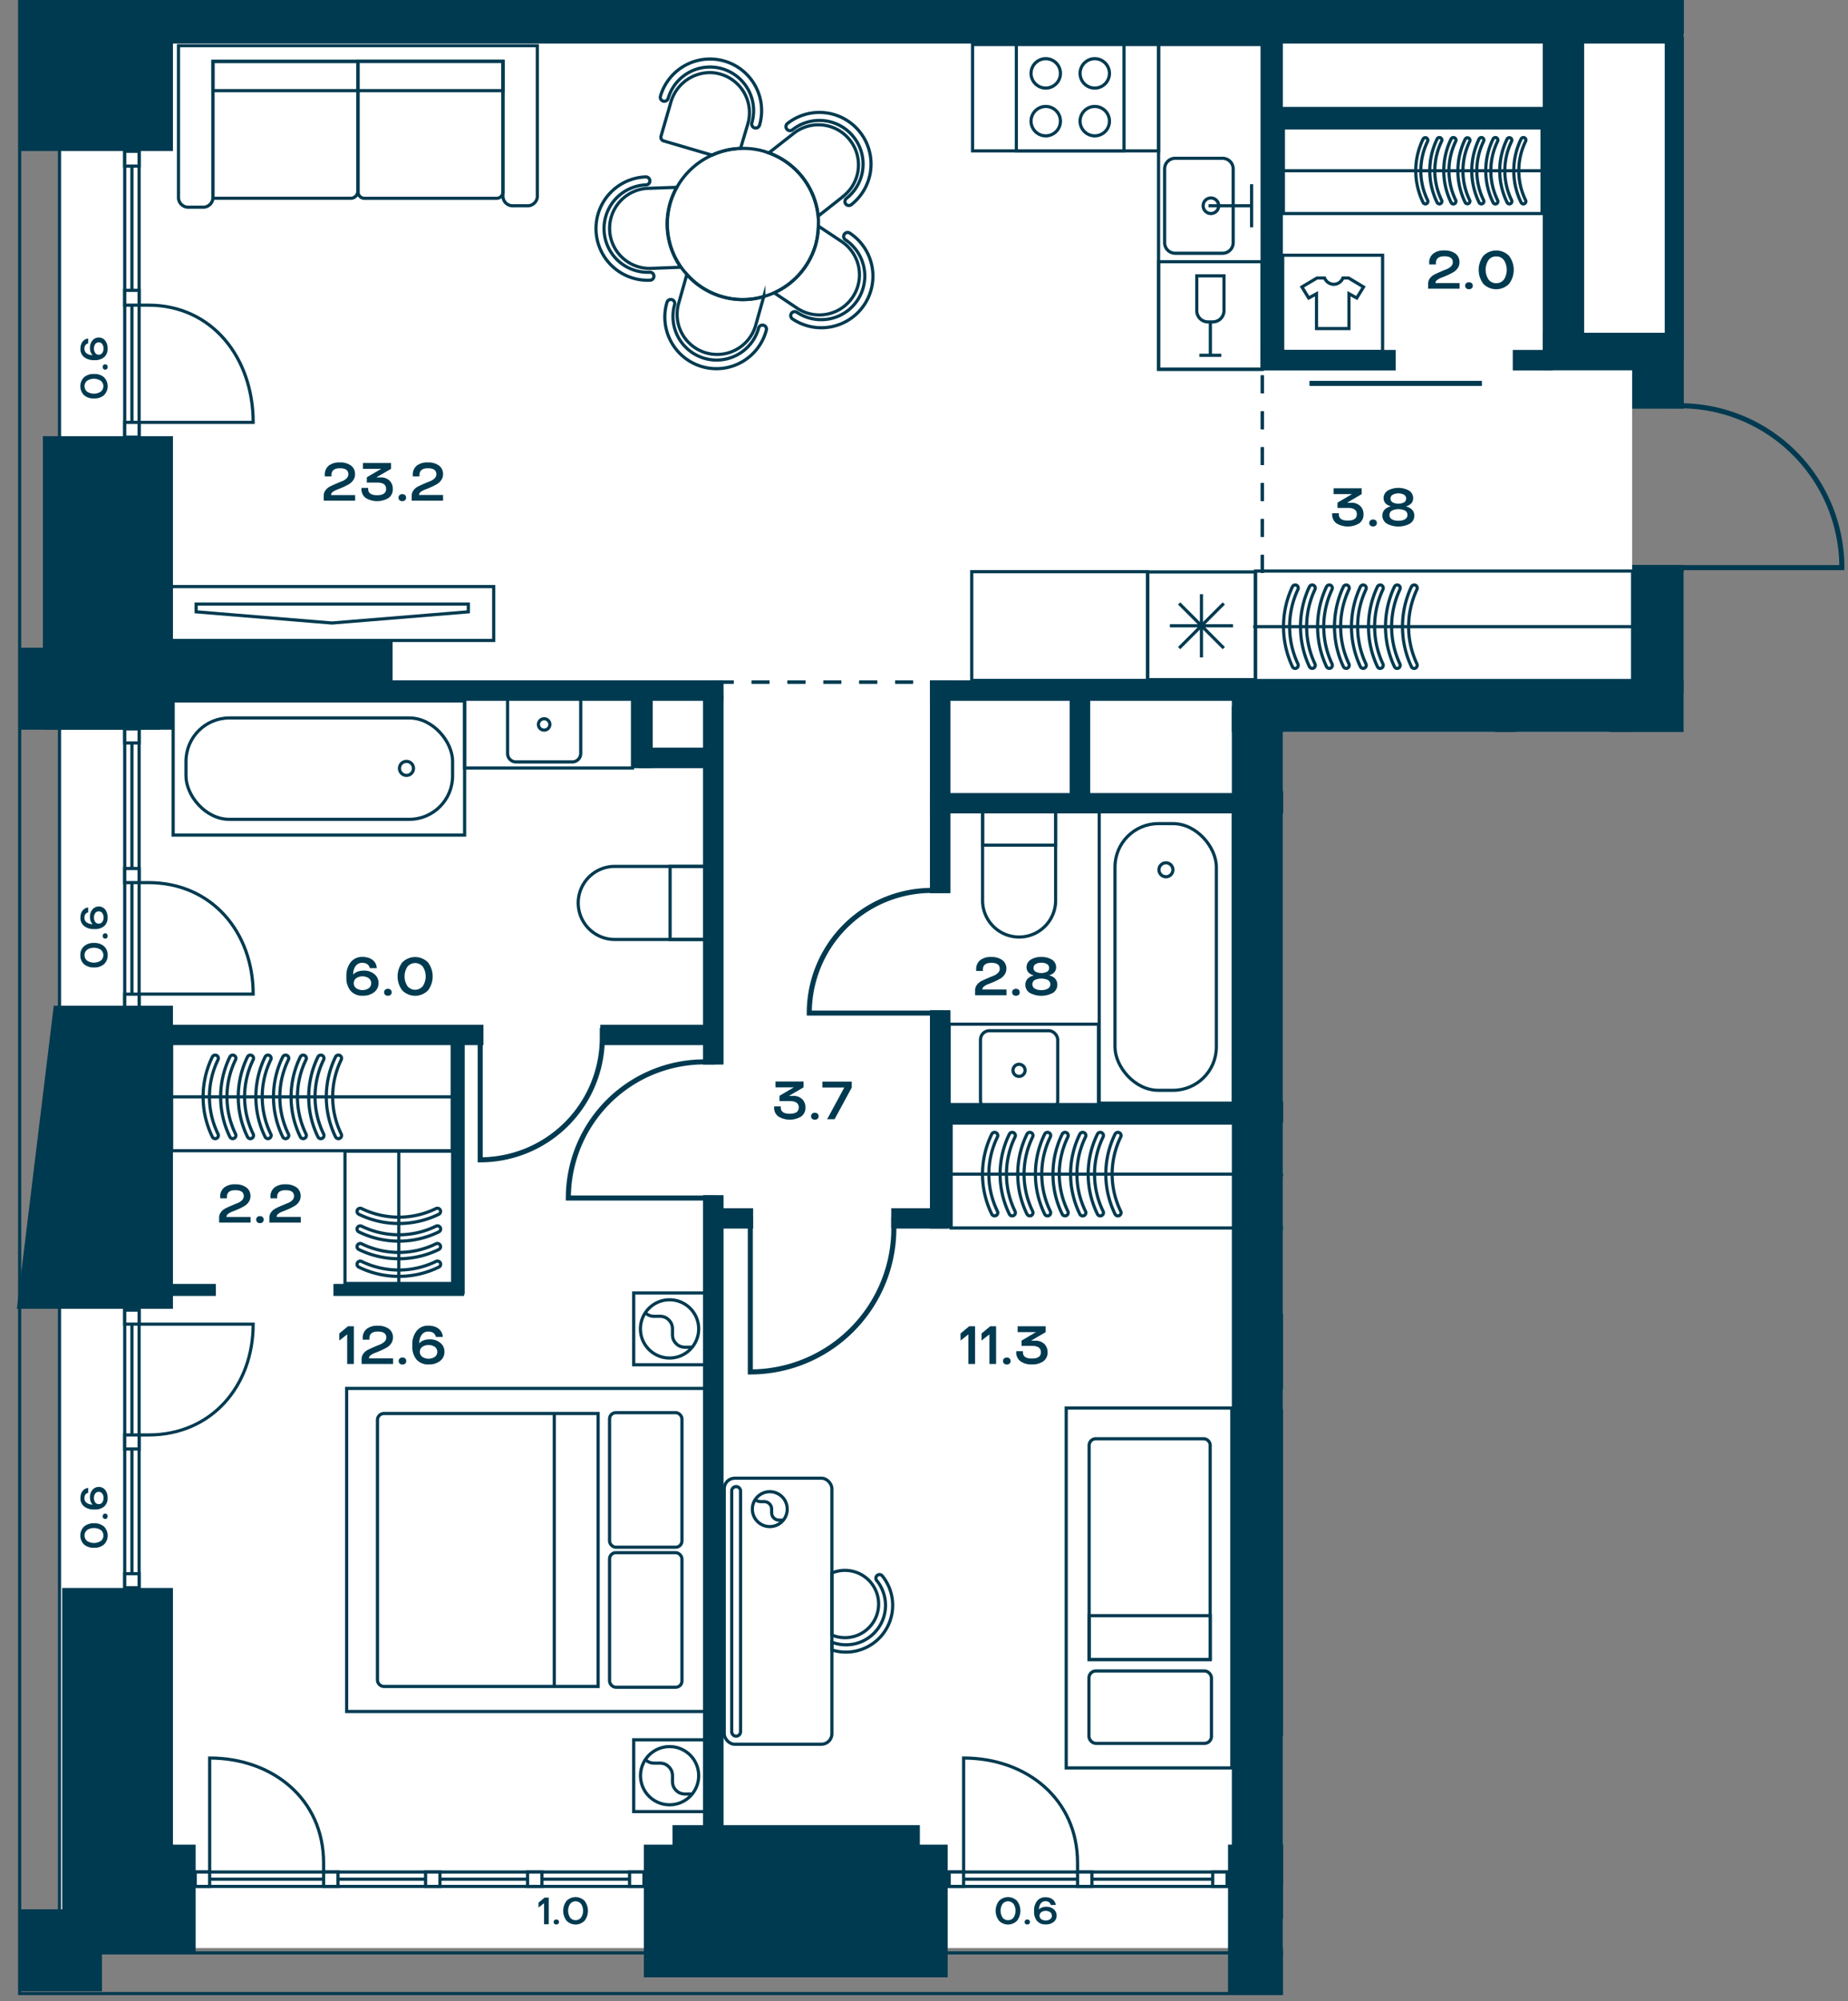 <svg id="Слой_1" data-name="Слой 1" xmlns="http://www.w3.org/2000/svg" xmlns:xlink="http://www.w3.org/1999/xlink" viewBox="0 0 583.94 632.13"><rect x="0" y="0" width="583.94" height="632.13" fill="#808080" stroke="none"/><defs><clipPath id="clip-path"><polygon points="0.14 0 0.14 632.13 405.41 632.13 405.41 231.19 531.97 231.19 531.97 180.57 583.94 180.57 583.94 0 0.14 0" fill="none"/></clipPath></defs><polygon points="19.75 0 19.75 0.42 520.39 4.08 519.96 0 19.75 0" fill="#fff"/><polygon points="508.75 11.98 18.65 11.98 18.65 203 18.65 231.21 18.65 615.33 395.37 615.33 395.37 219.61 520.55 219.61 515.74 178.43 515.74 129.09 528.92 112.92 528.92 11.68 508.75 11.98" fill="#fff"/><polygon points="390.7 615.33 405.41 615.33 405.41 231.19 531.97 231.19 531.97 231.02 390.7 230.29 390.7 615.33" fill="#fff"/><g clip-path="url(#clip-path)"><rect x="6.21" y="-1610.86" width="1162.95" height="2240.57" fill="none" stroke="#003a50" stroke-miterlimit="10"/><polygon points="18.8 -506.69 18.8 616.86 1156.19 616.86 1156.19 -1597.92 18.8 -1598.07 18.8 -577.4 18.8 -506.69" fill="none" stroke="#003a50" stroke-miterlimit="10"/></g><rect x="39.42" y="47.79" width="4.55" height="90.31" fill="#fff"/><rect x="39.41" y="47.79" width="4.55" height="90.31" fill="none" stroke="#003a50" stroke-miterlimit="10"/><line x1="41.69" y1="47.79" x2="41.69" y2="138.1" fill="none" stroke="#003a50" stroke-miterlimit="10"/><rect x="39.42" y="47.79" width="4.55" height="4.68" fill="#fff"/><rect x="39.41" y="47.79" width="4.55" height="4.68" fill="none" stroke="#003a50" stroke-miterlimit="10"/><rect x="39.42" y="133.42" width="4.55" height="4.68" fill="#fff"/><rect x="39.41" y="133.42" width="4.55" height="4.68" fill="none" stroke="#003a50" stroke-miterlimit="10"/><rect x="39.42" y="91.71" width="4.55" height="4.68" fill="#fff"/><rect x="39.41" y="91.71" width="4.55" height="4.68" fill="none" stroke="#003a50" stroke-miterlimit="10"/><g clip-path="url(#clip-path)"><path d="M44,96.39h2.9C67,96.39,80,113,80,133.42H44" fill="none" stroke="#003a50" stroke-miterlimit="10"/></g><rect x="39.42" y="230.23" width="4.55" height="88.25" fill="#fff"/><rect x="39.41" y="230.23" width="4.55" height="88.25" fill="none" stroke="#003a50" stroke-miterlimit="10"/><line x1="41.69" y1="230.23" x2="41.69" y2="318.48" fill="none" stroke="#003a50" stroke-miterlimit="10"/><rect x="39.42" y="230.23" width="4.55" height="4.45" fill="#fff"/><rect x="39.41" y="230.23" width="4.55" height="4.45" fill="none" stroke="#003a50" stroke-miterlimit="10"/><rect x="39.42" y="314.03" width="4.55" height="4.46" fill="#fff"/><rect x="39.41" y="314.03" width="4.55" height="4.46" fill="none" stroke="#003a50" stroke-miterlimit="10"/><rect x="39.42" y="274.33" width="4.55" height="4.46" fill="#fff"/><rect x="39.41" y="274.33" width="4.55" height="4.46" fill="none" stroke="#003a50" stroke-miterlimit="10"/><g clip-path="url(#clip-path)"><path d="M44,278.79h2.9C67,278.79,80,294.56,80,314H44" fill="none" stroke="#003a50" stroke-miterlimit="10"/></g><rect x="39.42" y="413.83" width="4.55" height="87.69" fill="#fff"/><rect x="39.41" y="413.83" width="4.55" height="87.69" fill="none" stroke="#003a50" stroke-miterlimit="10" stroke-width="0.99"/><line x1="41.69" y1="501.51" x2="41.69" y2="413.82" fill="none" stroke="#003a50" stroke-miterlimit="10" stroke-width="0.99"/><rect x="39.42" y="497.09" width="4.55" height="4.42" fill="#fff"/><rect x="39.41" y="497.09" width="4.55" height="4.42" fill="none" stroke="#003a50" stroke-miterlimit="10" stroke-width="0.99"/><rect x="39.42" y="413.83" width="4.55" height="4.42" fill="#fff"/><rect x="39.41" y="413.83" width="4.55" height="4.42" fill="none" stroke="#003a50" stroke-miterlimit="10" stroke-width="0.99"/><rect x="39.42" y="453.26" width="4.55" height="4.43" fill="#fff"/><rect x="39.41" y="453.26" width="4.55" height="4.43" fill="none" stroke="#003a50" stroke-miterlimit="10" stroke-width="0.99"/><g clip-path="url(#clip-path)"><path d="M44,453.26h2.9c20.14,0,33.1-15.67,33.1-35H44" fill="none" stroke="#003a50" stroke-miterlimit="10" stroke-width="0.99"/></g><rect x="61.69" y="591.31" width="141.78" height="4.56" fill="#fff"/><rect x="61.69" y="591.31" width="141.78" height="4.56" fill="none" stroke="#003a50" stroke-miterlimit="10"/><line x1="203.48" y1="593.58" x2="61.69" y2="593.58" fill="none" stroke="#003a50" stroke-miterlimit="10"/><rect x="166.7" y="591.31" width="4.55" height="4.56" fill="#fff"/><rect x="166.7" y="591.31" width="4.55" height="4.56" fill="none" stroke="#003a50" stroke-miterlimit="10"/><rect x="134.47" y="591.31" width="4.55" height="4.56" fill="#fff"/><rect x="134.47" y="591.31" width="4.55" height="4.56" fill="none" stroke="#003a50" stroke-miterlimit="10"/><rect x="198.93" y="591.31" width="4.55" height="4.56" fill="#fff"/><rect x="198.93" y="591.31" width="4.55" height="4.56" fill="none" stroke="#003a50" stroke-miterlimit="10"/><rect x="61.69" y="591.31" width="4.55" height="4.56" fill="#fff"/><rect x="61.69" y="591.31" width="4.55" height="4.56" fill="none" stroke="#003a50" stroke-miterlimit="10"/><rect x="102.25" y="591.31" width="4.55" height="4.56" fill="#fff"/><rect x="102.25" y="591.31" width="4.55" height="4.56" fill="none" stroke="#003a50" stroke-miterlimit="10"/><g clip-path="url(#clip-path)"><path d="M102.25,591.31v-2.9c0-20.15-16.12-33.1-36-33.1v36" fill="none" stroke="#003a50" stroke-miterlimit="10"/></g><rect x="299.93" y="591.31" width="87.81" height="4.56" fill="#fff"/><rect x="299.93" y="591.31" width="87.81" height="4.56" fill="none" stroke="#003a50" stroke-miterlimit="10"/><line x1="387.74" y1="593.58" x2="299.93" y2="593.58" fill="none" stroke="#003a50" stroke-miterlimit="10"/><rect x="383.19" y="591.31" width="4.55" height="4.56" fill="#fff"/><rect x="383.19" y="591.31" width="4.55" height="4.56" fill="none" stroke="#003a50" stroke-miterlimit="10"/><rect x="299.93" y="591.31" width="4.55" height="4.56" fill="#fff"/><rect x="299.93" y="591.31" width="4.55" height="4.56" fill="none" stroke="#003a50" stroke-miterlimit="10"/><rect x="340.49" y="591.31" width="4.55" height="4.56" fill="#fff"/><rect x="340.49" y="591.31" width="4.55" height="4.56" fill="none" stroke="#003a50" stroke-miterlimit="10"/><g clip-path="url(#clip-path)"><path d="M340.49,591.31v-2.9c0-20.15-16.12-33.1-36-33.1v36" fill="none" stroke="#003a50" stroke-miterlimit="10"/><path d="M467.27,591.31v-2.9c0-20.15,16.36-33.1,36.55-33.1v36" fill="none" stroke="#003a50" stroke-miterlimit="10" stroke-width="1.01"/><rect x="404.07" y="256.36" width="42.38" height="92.09" fill="none" stroke="#003a50" stroke-miterlimit="10"/><rect x="409.05" y="260.16" width="32.03" height="84.24" rx="13.7" fill="none" stroke="#003a50" stroke-miterlimit="10"/><path d="M427.35,274.74a2.21,2.21,0,1,0-2.2,2.2A2.2,2.2,0,0,0,427.35,274.74Z" fill="none" stroke="#003a50" stroke-miterlimit="10"/></g><rect x="347.34" y="256.36" width="42.38" height="92.09" fill="none" stroke="#003a50" stroke-miterlimit="10"/><g clip-path="url(#clip-path)"><rect x="352.32" y="260.16" width="32.03" height="84.24" rx="13.7" fill="none" stroke="#003a50" stroke-miterlimit="10"/><path d="M370.62,274.74a2.2,2.2,0,1,0-2.2,2.2A2.19,2.19,0,0,0,370.62,274.74Z" fill="none" stroke="#003a50" stroke-miterlimit="10"/><path d="M489.09,284.44V255.87H466v28.57a11.54,11.54,0,1,0,23.07,0Z" fill="none" stroke="#003a50" stroke-miterlimit="10"/><path d="M333.56,284.44V255.87H310.48v28.57a11.54,11.54,0,0,0,23.08,0Z" fill="none" stroke="#003a50" stroke-miterlimit="10"/></g><rect x="310.48" y="255.87" width="23.08" height="11.08" fill="none" stroke="#003a50" stroke-miterlimit="10"/><g clip-path="url(#clip-path)"><path d="M532.64,241.14a3.4,3.4,0,0,0,3.13-2.1h1.93l5.09,3.05-2.31,3.76-2.66-1.45v11.82H526.73V244.4l-2.66,1.45-2.31-3.76L526.9,239h2.57A3.45,3.45,0,0,0,532.64,241.14Z" fill="none" stroke="#003a50" stroke-miterlimit="10"/><rect x="515.27" y="231.24" width="34.02" height="32.78" fill="none" stroke="#003a50" stroke-miterlimit="10"/><path d="M421.43,89.81a3.16,3.16,0,0,0,2.91-2h1.79l4.73,2.83-2.15,3.49-2.46-1.35v11H416v-11l-2.47,1.35-2.15-3.49,4.78-2.83h2.38A3.21,3.21,0,0,0,421.43,89.81Z" fill="none" stroke="#003a50" stroke-miterlimit="10"/></g><rect x="405.31" y="80.62" width="31.57" height="30.42" fill="none" stroke="#003a50" stroke-miterlimit="10"/><rect x="366.09" y="82.67" width="32.72" height="33.97" fill="none" stroke="#003a50" stroke-miterlimit="10"/><g clip-path="url(#clip-path)"><path d="M386.76,98.13v-11h-8.6v11a3.54,3.54,0,0,0,3.54,3.55h1.52A3.55,3.55,0,0,0,386.76,98.13Z" fill="none" stroke="#003a50" stroke-miterlimit="10"/></g><polyline points="378.98 112.23 382.46 112.23 385.93 112.23" fill="none" stroke="#003a50" stroke-miterlimit="10"/><line x1="382.46" y1="101.67" x2="382.46" y2="112.23" fill="none" stroke="#003a50" stroke-miterlimit="10"/><rect x="321.15" y="13.65" width="34.02" height="34.02" fill="none" stroke="#003a50" stroke-miterlimit="10"/><g clip-path="url(#clip-path)"><path d="M350.57,38.26a4.64,4.64,0,1,1-4.64-4.63A4.64,4.64,0,0,1,350.57,38.26Z" fill="none" stroke="#003a50" stroke-miterlimit="10"/><path d="M335.08,38.26a4.64,4.64,0,1,1-4.63-4.63A4.63,4.63,0,0,1,335.08,38.26Z" fill="none" stroke="#003a50" stroke-miterlimit="10"/><path d="M350.57,23.17a4.64,4.64,0,1,1-4.64-4.63A4.64,4.64,0,0,1,350.57,23.17Z" fill="none" stroke="#003a50" stroke-miterlimit="10"/><path d="M335.08,23.17a4.64,4.64,0,1,1-4.63-4.63A4.63,4.63,0,0,1,335.08,23.17Z" fill="none" stroke="#003a50" stroke-miterlimit="10"/></g><rect x="53.95" y="185.29" width="102.05" height="17.01" fill="none" stroke="#003a50" stroke-miterlimit="10"/><polygon points="61.98 193.26 104.87 196.79 147.98 193.26 147.98 190.8 61.98 190.8 61.98 193.26" fill="none" stroke="#003a50" stroke-miterlimit="10"/><rect x="307.31" y="14.07" width="58.79" height="33.59" fill="none" stroke="#003a50" stroke-miterlimit="10"/><rect x="366.09" y="14.07" width="32.72" height="102.57" fill="none" stroke="#003a50" stroke-miterlimit="10"/><rect x="336.91" y="444.76" width="52.33" height="113.67" fill="none" stroke="#003a50" stroke-miterlimit="10"/><g clip-path="url(#clip-path)"><path d="M380.3,454.46H346.25a2.11,2.11,0,0,0-2.1,2.11v67.62H382.4V456.57A2.11,2.11,0,0,0,380.3,454.46Z" fill="none" stroke="#003a50" stroke-miterlimit="10"/></g><rect x="344.15" y="510.34" width="38.26" height="13.85" fill="none" stroke="#003a50" stroke-miterlimit="10"/><g clip-path="url(#clip-path)"><rect x="344.09" y="527.8" width="38.71" height="22.88" rx="2.2" fill="none" stroke="#003a50" stroke-miterlimit="10"/><path d="M205.35,57.09a1.26,1.26,0,0,1-1.21,1.31A13.79,13.79,0,1,0,205.22,86a1.26,1.26,0,1,1,.09,2.51A16.3,16.3,0,0,1,204,55.88,1.27,1.27,0,0,1,205.35,57.09Z" fill="none" stroke="#003a50" stroke-miterlimit="10"/><path d="M212.3,94.65a1.25,1.25,0,0,1,.87,1.55,13.78,13.78,0,0,0,26.53,7.5,1.26,1.26,0,1,1,2.42.68,16.3,16.3,0,1,1-31.37-8.86A1.25,1.25,0,0,1,212.3,94.65Z" fill="none" stroke="#003a50" stroke-miterlimit="10"/><path d="M250.07,99a1.27,1.27,0,0,1,1.75-.35,13.78,13.78,0,1,0,15.32-22.91,1.26,1.26,0,0,1,1.4-2.1,16.3,16.3,0,1,1-18.12,27.1A1.25,1.25,0,0,1,250.07,99Z" fill="none" stroke="#003a50" stroke-miterlimit="10"/><path d="M267.25,64.44a1.27,1.27,0,0,1,.21-1.77A13.78,13.78,0,1,0,250.4,41a1.26,1.26,0,0,1-1.56-2A16.3,16.3,0,1,1,269,64.65,1.26,1.26,0,0,1,267.25,64.44Z" fill="none" stroke="#003a50" stroke-miterlimit="10"/><path d="M238.43,40.39a1.27,1.27,0,0,1-.86-1.56,13.78,13.78,0,1,0-26.45-7.75,1.26,1.26,0,0,1-2.42-.71A16.3,16.3,0,0,1,240,39.53,1.26,1.26,0,0,1,238.43,40.39Z" fill="none" stroke="#003a50" stroke-miterlimit="10"/><path d="M215.19,84.41l-9.36.36a12.65,12.65,0,1,1-1-25.28l9-.32a23.7,23.7,0,0,0,1.28,25.24Z" fill="none" stroke="#003a50" stroke-miterlimit="10"/><path d="M241.35,93.65l-2.56,9.08a12.65,12.65,0,1,1-24.36-6.84l2.6-9.2a23.6,23.6,0,0,0,24.32,7Z" fill="none" stroke="#003a50" stroke-miterlimit="10"/><path d="M269.43,93.85a12.67,12.67,0,0,1-17.52,3.52l-7.28-4.88a23.88,23.88,0,0,0,13.12-15.24,24.8,24.8,0,0,0,.84-5.84L266,76.33A12.63,12.63,0,0,1,269.43,93.85Z" fill="none" stroke="#003a50" stroke-miterlimit="10"/><path d="M266.23,62.21l-7.72,6.08a23.88,23.88,0,0,0-15.56-20l7.64-6a12.65,12.65,0,1,1,15.64,19.88Z" fill="none" stroke="#003a50" stroke-miterlimit="10"/><path d="M236.31,39.13,234,46.89A23.58,23.58,0,0,0,225,49l-15.28-4.48a1.21,1.21,0,0,1-.84-1.52l3.08-10.64a12.87,12.87,0,0,1,13.2-9.4A12.67,12.67,0,0,1,236.31,39.13Z" fill="none" stroke="#003a50" stroke-miterlimit="10"/><path d="M258.59,71.41a24.8,24.8,0,0,1-.84,5.84,23.88,23.88,0,0,1-13.12,15.24,24.6,24.6,0,0,1-3.28,1.16,23.6,23.6,0,0,1-24.32-7,25.46,25.46,0,0,1-1.84-2.28,23.7,23.7,0,0,1-1.28-25.24A24,24,0,0,1,225,49a23.84,23.84,0,0,1,16.32-1.24c.56.16,1.12.36,1.68.56a23.88,23.88,0,0,1,15.56,20A27.09,27.09,0,0,1,258.59,71.41Z" fill="none" stroke="#003a50" stroke-miterlimit="10"/><path d="M444.42,383.33a1,1,0,0,1-.54.9,1,1,0,0,1-1.3-.45,29.69,29.69,0,0,1,0-25.26,1,1,0,0,1,1.3-.46,1,1,0,0,1,.44,1.34,27.64,27.64,0,0,0,0,23.49A1,1,0,0,1,444.42,383.33Z" fill="none" stroke="#003a50" stroke-miterlimit="10"/><path d="M439.05,383.33a1,1,0,0,1-.54.9,1,1,0,0,1-1.3-.45,29.69,29.69,0,0,1,0-25.26,1,1,0,0,1,1.29-.46,1,1,0,0,1,.45,1.34,27.64,27.64,0,0,0,0,23.49A1,1,0,0,1,439.05,383.33Z" fill="none" stroke="#003a50" stroke-miterlimit="10"/><path d="M433.68,383.33a1,1,0,0,1-.54.9,1,1,0,0,1-1.3-.45,29.69,29.69,0,0,1,0-25.26,1,1,0,0,1,1.29-.46,1,1,0,0,1,.45,1.34,27.64,27.64,0,0,0,0,23.49A1,1,0,0,1,433.68,383.33Z" fill="none" stroke="#003a50" stroke-miterlimit="10"/><path d="M428.31,383.33a1,1,0,0,1-.54.9,1,1,0,0,1-1.3-.45,29.69,29.69,0,0,1,0-25.26,1,1,0,0,1,1.29-.46,1,1,0,0,1,.45,1.34,27.64,27.64,0,0,0,0,23.49A1.17,1.17,0,0,1,428.31,383.33Z" fill="none" stroke="#003a50" stroke-miterlimit="10"/><path d="M422.93,383.33a1,1,0,0,1-.54.9.94.94,0,0,1-1.29-.45,29.69,29.69,0,0,1,0-25.26,1,1,0,0,1,1.29-.46,1,1,0,0,1,.44,1.34,27.64,27.64,0,0,0,0,23.49A1,1,0,0,1,422.93,383.33Z" fill="none" stroke="#003a50" stroke-miterlimit="10"/><path d="M417.56,383.33a1,1,0,0,1-.54.9.94.94,0,0,1-1.29-.45,29.69,29.69,0,0,1,0-25.26,1,1,0,0,1,1.29-.46,1,1,0,0,1,.44,1.34,27.64,27.64,0,0,0,0,23.49A1,1,0,0,1,417.56,383.33Z" fill="none" stroke="#003a50" stroke-miterlimit="10"/><path d="M449.79,383.33a1,1,0,0,1-.54.9.94.94,0,0,1-1.29-.45,29.69,29.69,0,0,1,0-25.26,1,1,0,0,1,1.29-.46,1,1,0,0,1,.44,1.34,27.64,27.64,0,0,0,0,23.49A1,1,0,0,1,449.79,383.33Z" fill="none" stroke="#003a50" stroke-miterlimit="10"/><path d="M455.16,383.33a1,1,0,0,1-.54.9.94.94,0,0,1-1.29-.45,29.69,29.69,0,0,1,0-25.26,1,1,0,0,1,1.29-.46,1,1,0,0,1,.44,1.34,27.64,27.64,0,0,0,0,23.49A1,1,0,0,1,455.16,383.33Z" fill="none" stroke="#003a50" stroke-miterlimit="10"/><line x1="567.2" y1="371.15" x2="403.33" y2="371.15" fill="none" stroke="#003a50" stroke-miterlimit="10"/><rect x="404.34" y="353.86" width="162.86" height="34.02" fill="none" stroke="#003a50" stroke-miterlimit="10"/><path d="M437.08,210.13a1,1,0,0,1-.54.9.94.94,0,0,1-1.29-.45,29.69,29.69,0,0,1,0-25.26,1,1,0,0,1,1.29-.46,1,1,0,0,1,.44,1.34,27.64,27.64,0,0,0,0,23.49A1,1,0,0,1,437.08,210.13Z" fill="none" stroke="#003a50" stroke-miterlimit="10"/><path d="M431.71,210.13a1,1,0,0,1-.54.9,1,1,0,0,1-1.3-.45,29.69,29.69,0,0,1,0-25.26,1,1,0,0,1,1.3-.46,1,1,0,0,1,.44,1.34,27.64,27.64,0,0,0,0,23.49A1,1,0,0,1,431.71,210.13Z" fill="none" stroke="#003a50" stroke-miterlimit="10"/><path d="M426.34,210.13a1,1,0,0,1-.54.9,1,1,0,0,1-1.3-.45,29.69,29.69,0,0,1,0-25.26,1,1,0,0,1,1.29-.46,1,1,0,0,1,.45,1.34,27.64,27.64,0,0,0,0,23.49A1,1,0,0,1,426.34,210.13Z" fill="none" stroke="#003a50" stroke-miterlimit="10"/><path d="M421,210.13a1,1,0,0,1-.54.9,1,1,0,0,1-1.3-.45,29.69,29.69,0,0,1,0-25.26,1,1,0,0,1,1.29-.46,1,1,0,0,1,.45,1.34,27.64,27.64,0,0,0,0,23.49A1.17,1.17,0,0,1,421,210.13Z" fill="none" stroke="#003a50" stroke-miterlimit="10"/><path d="M415.6,210.13a1,1,0,0,1-.54.9,1,1,0,0,1-1.3-.45,29.69,29.69,0,0,1,0-25.26,1,1,0,0,1,1.29-.46,1,1,0,0,1,.45,1.34,27.64,27.64,0,0,0,0,23.49A1.17,1.17,0,0,1,415.6,210.13Z" fill="none" stroke="#003a50" stroke-miterlimit="10"/><path d="M410.22,210.13a1,1,0,0,1-.54.9.94.94,0,0,1-1.29-.45,29.69,29.69,0,0,1,0-25.26,1,1,0,0,1,1.29-.46,1,1,0,0,1,.44,1.34,27.64,27.64,0,0,0,0,23.49A1,1,0,0,1,410.22,210.13Z" fill="none" stroke="#003a50" stroke-miterlimit="10"/><path d="M442.45,210.13a1,1,0,0,1-.54.9.94.94,0,0,1-1.29-.45,29.69,29.69,0,0,1,0-25.26,1,1,0,0,1,1.29-.46,1,1,0,0,1,.44,1.34,27.64,27.64,0,0,0,0,23.49A1,1,0,0,1,442.45,210.13Z" fill="none" stroke="#003a50" stroke-miterlimit="10"/><path d="M447.82,210.13a1,1,0,0,1-.54.9.94.94,0,0,1-1.29-.45,29.69,29.69,0,0,1,0-25.26,1,1,0,0,1,1.29-.46,1,1,0,0,1,.44,1.34,27.64,27.64,0,0,0,0,23.49A1,1,0,0,1,447.82,210.13Z" fill="none" stroke="#003a50" stroke-miterlimit="10"/></g><line x1="515.61" y1="197.95" x2="395.99" y2="197.95" fill="none" stroke="#003a50" stroke-miterlimit="10"/><rect x="396.73" y="180.38" width="119.14" height="34.58" fill="none" stroke="#003a50" stroke-miterlimit="10"/><rect x="299.92" y="323.51" width="47.18" height="25.39" fill="none" stroke="#003a50" stroke-miterlimit="10"/><g clip-path="url(#clip-path)"><rect x="309.82" y="325.57" width="24.4" height="25.04" rx="2.83" fill="none" stroke="#003a50" stroke-miterlimit="10"/><path d="M322,336.18a1.91,1.91,0,1,1-1.91,1.91A1.92,1.92,0,0,1,322,336.18Z" fill="none" stroke="#003a50" stroke-miterlimit="10"/><rect x="464.87" y="324.63" width="24.4" height="25.04" rx="2.83" fill="none" stroke="#003a50" stroke-miterlimit="10"/><path d="M477.08,335.24a1.91,1.91,0,1,1-1.92,1.91A1.92,1.92,0,0,1,477.08,335.24Z" fill="none" stroke="#003a50" stroke-miterlimit="10"/><rect x="328.34" y="-34.34" width="34.02" height="34.02" fill="none" stroke="#003a50" stroke-miterlimit="10"/></g><rect x="405.53" y="40.41" width="81.73" height="27.04" fill="none" stroke="#003a50" stroke-miterlimit="10"/><g clip-path="url(#clip-path)"><path d="M473.32,63.62a.8.8,0,0,1-1.52.35,22.88,22.88,0,0,1,0-20.08.81.81,0,0,1,1.07-.36.8.8,0,0,1,.36,1.07,21.34,21.34,0,0,0,0,18.67A.73.73,0,0,1,473.32,63.62Z" fill="none" stroke="#003a50" stroke-miterlimit="10"/><path d="M468.89,63.62a.8.8,0,0,1-1.51.35,22.88,22.88,0,0,1,0-20.08.8.8,0,0,1,1.07-.36.8.8,0,0,1,.36,1.07,21.25,21.25,0,0,0,0,18.67A.72.72,0,0,1,468.89,63.62Z" fill="none" stroke="#003a50" stroke-miterlimit="10"/><path d="M464.47,63.62A.8.8,0,0,1,463,64a22.8,22.8,0,0,1,0-20.08.8.8,0,0,1,1.43.71,21.25,21.25,0,0,0,0,18.67A.72.72,0,0,1,464.47,63.62Z" fill="none" stroke="#003a50" stroke-miterlimit="10"/><path d="M460.05,63.62a.8.8,0,0,1-1.52.35,22.88,22.88,0,0,1,0-20.08.81.81,0,0,1,1.07-.36A.8.8,0,0,1,460,44.6a21.34,21.34,0,0,0,0,18.67A.73.73,0,0,1,460.05,63.62Z" fill="none" stroke="#003a50" stroke-miterlimit="10"/><path d="M455.62,63.62a.8.8,0,0,1-1.51.35,22.88,22.88,0,0,1,0-20.08.8.8,0,0,1,1.07-.36.8.8,0,0,1,.36,1.07,21.25,21.25,0,0,0,0,18.67A.72.72,0,0,1,455.62,63.62Z" fill="none" stroke="#003a50" stroke-miterlimit="10"/><path d="M451.2,63.62a.8.8,0,0,1-1.51.35,22.8,22.8,0,0,1,0-20.08.8.8,0,0,1,1.43.71,21.25,21.25,0,0,0,0,18.67A.72.72,0,0,1,451.2,63.62Z" fill="none" stroke="#003a50" stroke-miterlimit="10"/><path d="M477.74,63.62a.8.8,0,0,1-1.51.35,22.8,22.8,0,0,1,0-20.08.8.8,0,0,1,1.43.71,21.25,21.25,0,0,0,0,18.67A.72.72,0,0,1,477.74,63.62Z" fill="none" stroke="#003a50" stroke-miterlimit="10"/><path d="M482.16,63.62a.8.8,0,0,1-1.51.35,22.88,22.88,0,0,1,0-20.08.8.8,0,0,1,1.07-.36.8.8,0,0,1,.36,1.07,21.25,21.25,0,0,0,0,18.67A.72.72,0,0,1,482.16,63.62Z" fill="none" stroke="#003a50" stroke-miterlimit="10"/></g><line x1="486.92" y1="53.93" x2="405.53" y2="53.93" fill="none" stroke="#003a50" stroke-miterlimit="10"/><rect x="300.54" y="353.86" width="90.71" height="34.02" fill="none" stroke="#003a50" stroke-miterlimit="10"/><g clip-path="url(#clip-path)"><path d="M343.11,383.05a1,1,0,0,1-1.9.45,28.77,28.77,0,0,1,0-25.26,1,1,0,1,1,1.8.88,26.72,26.72,0,0,0,0,23.49A1,1,0,0,1,343.11,383.05Z" fill="none" stroke="#003a50" stroke-miterlimit="10"/><path d="M337.54,383.05a1,1,0,0,1-.56.9,1,1,0,0,1-1.34-.45,28.77,28.77,0,0,1,0-25.26,1,1,0,1,1,1.8.88,26.72,26.72,0,0,0,0,23.49A1,1,0,0,1,337.54,383.05Z" fill="none" stroke="#003a50" stroke-miterlimit="10"/><path d="M332,383.05a1,1,0,0,1-1.9.45,28.77,28.77,0,0,1,0-25.26,1,1,0,1,1,1.8.88,26.72,26.72,0,0,0,0,23.49A1,1,0,0,1,332,383.05Z" fill="none" stroke="#003a50" stroke-miterlimit="10"/><path d="M326.41,383.05a1,1,0,0,1-.56.9,1,1,0,0,1-1.34-.45,28.77,28.77,0,0,1,0-25.26,1,1,0,1,1,1.8.88,26.72,26.72,0,0,0,0,23.49A1,1,0,0,1,326.41,383.05Z" fill="none" stroke="#003a50" stroke-miterlimit="10"/><path d="M320.85,383.05a1,1,0,0,1-.56.9,1,1,0,0,1-1.35-.45,28.77,28.77,0,0,1,0-25.26,1,1,0,0,1,1.34-.46,1,1,0,0,1,.46,1.34,26.81,26.81,0,0,0,0,23.49A.9.9,0,0,1,320.85,383.05Z" fill="none" stroke="#003a50" stroke-miterlimit="10"/><path d="M315.28,383.05a1,1,0,0,1-.56.9,1,1,0,0,1-1.34-.45,28.77,28.77,0,0,1,0-25.26,1,1,0,1,1,1.8.88,26.72,26.72,0,0,0,0,23.49A1,1,0,0,1,315.28,383.05Z" fill="none" stroke="#003a50" stroke-miterlimit="10"/><path d="M348.68,383.05a1,1,0,0,1-.56.9,1,1,0,0,1-1.35-.45,28.77,28.77,0,0,1,0-25.26,1,1,0,0,1,1.34-.46,1,1,0,0,1,.46,1.34,26.81,26.81,0,0,0,0,23.49A1,1,0,0,1,348.68,383.05Z" fill="none" stroke="#003a50" stroke-miterlimit="10"/><path d="M354.24,383.05a1,1,0,0,1-1.9.45,28.77,28.77,0,0,1,0-25.26,1,1,0,1,1,1.8.88,26.72,26.72,0,0,0,0,23.49A1,1,0,0,1,354.24,383.05Z" fill="none" stroke="#003a50" stroke-miterlimit="10"/></g><line x1="391.25" y1="370.87" x2="300.54" y2="370.87" fill="none" stroke="#003a50" stroke-miterlimit="10"/><rect x="54.23" y="329.46" width="88.65" height="34.02" fill="none" stroke="#003a50" stroke-miterlimit="10"/><g clip-path="url(#clip-path)"><path d="M96.81,358.65a1,1,0,0,1-.56.9,1,1,0,0,1-1.35-.45,28.77,28.77,0,0,1,0-25.26,1,1,0,0,1,1.34-.46,1,1,0,0,1,.46,1.34,26.81,26.81,0,0,0,0,23.49A1,1,0,0,1,96.81,358.65Z" fill="none" stroke="#003a50" stroke-miterlimit="10"/><path d="M91.24,358.65a1,1,0,0,1-1.9.45,28.77,28.77,0,0,1,0-25.26,1,1,0,1,1,1.8.88,26.72,26.72,0,0,0,0,23.49A1,1,0,0,1,91.24,358.65Z" fill="none" stroke="#003a50" stroke-miterlimit="10"/><path d="M85.68,358.65a1,1,0,0,1-.56.9,1,1,0,0,1-1.35-.45,28.77,28.77,0,0,1,0-25.26,1,1,0,0,1,1.34-.46,1,1,0,0,1,.46,1.34,26.81,26.81,0,0,0,0,23.49A1,1,0,0,1,85.68,358.65Z" fill="none" stroke="#003a50" stroke-miterlimit="10"/><path d="M80.11,358.65a1,1,0,0,1-1.9.45,28.77,28.77,0,0,1,0-25.26,1,1,0,1,1,1.8.88,26.72,26.72,0,0,0,0,23.49A1,1,0,0,1,80.11,358.65Z" fill="none" stroke="#003a50" stroke-miterlimit="10"/><path d="M74.54,358.65a1,1,0,0,1-.56.9,1,1,0,0,1-1.34-.45,28.77,28.77,0,0,1,0-25.26,1,1,0,1,1,1.8.88,26.72,26.72,0,0,0,0,23.49A1,1,0,0,1,74.54,358.65Z" fill="none" stroke="#003a50" stroke-miterlimit="10"/><path d="M69,358.65a1,1,0,0,1-1.9.45,28.77,28.77,0,0,1,0-25.26,1,1,0,1,1,1.8.88,26.72,26.72,0,0,0,0,23.49A1,1,0,0,1,69,358.65Z" fill="none" stroke="#003a50" stroke-miterlimit="10"/><path d="M102.37,358.65a1,1,0,0,1-1.9.45,28.77,28.77,0,0,1,0-25.26,1,1,0,1,1,1.8.88,26.72,26.72,0,0,0,0,23.49A1,1,0,0,1,102.37,358.65Z" fill="none" stroke="#003a50" stroke-miterlimit="10"/><path d="M107.94,358.65a1,1,0,0,1-.56.9,1,1,0,0,1-1.35-.45,28.77,28.77,0,0,1,0-25.26,1,1,0,0,1,1.34-.46,1,1,0,0,1,.46,1.34,26.81,26.81,0,0,0,0,23.49A1,1,0,0,1,107.94,358.65Z" fill="none" stroke="#003a50" stroke-miterlimit="10"/></g><line x1="142.88" y1="346.47" x2="54.23" y2="346.47" fill="none" stroke="#003a50" stroke-miterlimit="10"/><rect x="109.01" y="363.61" width="34.02" height="41.8" fill="none" stroke="#003a50" stroke-miterlimit="10"/><g clip-path="url(#clip-path)"><path d="M138.2,381.65a1,1,0,0,1,.45,1.9,28.77,28.77,0,0,1-25.26,0,1,1,0,1,1,.88-1.8,26.72,26.72,0,0,0,23.49,0A1,1,0,0,1,138.2,381.65Z" fill="none" stroke="#003a50" stroke-miterlimit="10"/><path d="M138.2,387.21a1,1,0,0,1,.45,1.91,28.77,28.77,0,0,1-25.26,0,1,1,0,0,1-.46-1.34,1,1,0,0,1,1.34-.46,26.81,26.81,0,0,0,23.49,0A.87.87,0,0,1,138.2,387.21Z" fill="none" stroke="#003a50" stroke-miterlimit="10"/><path d="M138.2,392.78a1,1,0,0,1,.45,1.9,28.77,28.77,0,0,1-25.26,0,1,1,0,1,1,.88-1.8,26.72,26.72,0,0,0,23.49,0A1,1,0,0,1,138.2,392.78Z" fill="none" stroke="#003a50" stroke-miterlimit="10"/><path d="M138.2,398.34a1,1,0,0,1,.45,1.91,28.77,28.77,0,0,1-25.26,0,1,1,0,0,1-.46-1.34,1,1,0,0,1,1.34-.46,26.81,26.81,0,0,0,23.49,0A.87.87,0,0,1,138.2,398.34Z" fill="none" stroke="#003a50" stroke-miterlimit="10"/></g><line x1="126.01" y1="363.47" x2="126.01" y2="405.42" fill="none" stroke="#003a50" stroke-miterlimit="10"/><g clip-path="url(#clip-path)"><rect x="362.35" y="-34.34" width="153.07" height="34.02" fill="none" stroke="#003a50" stroke-miterlimit="10"/><path d="M262.87,521.17a14.78,14.78,0,0,0,15.93-23.38,1.14,1.14,0,1,0-1.78,1.43,12.47,12.47,0,0,1-14.15,19.5Z" fill="none" stroke="#003a50" stroke-miterlimit="10"/><rect x="228.85" y="466.92" width="34.02" height="84.03" rx="3.31" fill="none" stroke="#003a50" stroke-miterlimit="10"/><path d="M232.56,548.4A1.4,1.4,0,0,0,234,547V470.86a1.4,1.4,0,0,0-2.79,0V547a1.4,1.4,0,0,0,1.39,1.4" fill="none" stroke="#003a50" stroke-miterlimit="10"/><path d="M247.14,480.59a5.51,5.51,0,1,1,0-7.79A5.51,5.51,0,0,1,247.14,480.59Z" fill="none" stroke="#003a50" stroke-miterlimit="10"/><path d="M247.51,480.18c-1-.1-2,.28-3-.7-1.46-1.46.09-3-1.38-4.47s-3,.08-4.47-1.38" fill="none" stroke="#003a50" stroke-miterlimit="10"/><path d="M262.87,516.46a10.63,10.63,0,1,0,0-19.59Z" fill="none" stroke="#003a50" stroke-miterlimit="10"/></g><rect x="200.24" y="549.55" width="22.68" height="22.68" fill="none" stroke="#003a50" stroke-miterlimit="10"/><g clip-path="url(#clip-path)"><path d="M218.08,567.39a9.19,9.19,0,1,1,0-13A9.19,9.19,0,0,1,218.08,567.39Z" fill="none" stroke="#003a50" stroke-miterlimit="10"/><path d="M218.71,566.7c-1.7-.17-3.42.48-5.07-1.17-2.43-2.44.14-5-2.29-7.45s-5,.13-7.46-2.31" fill="none" stroke="#003a50" stroke-miterlimit="10"/></g><rect x="200.24" y="408.41" width="22.68" height="22.68" fill="none" stroke="#003a50" stroke-miterlimit="10"/><g clip-path="url(#clip-path)"><path d="M218.08,426.26a9.2,9.2,0,1,1,0-13A9.19,9.19,0,0,1,218.08,426.26Z" fill="none" stroke="#003a50" stroke-miterlimit="10"/><path d="M218.71,425.56c-1.7-.16-3.42.49-5.07-1.16-2.43-2.44.14-5-2.29-7.46s-5,.14-7.46-2.3" fill="none" stroke="#003a50" stroke-miterlimit="10"/></g><rect x="109.53" y="438.56" width="113.39" height="102.05" fill="none" stroke="#003a50" stroke-miterlimit="10"/><g clip-path="url(#clip-path)"><path d="M119.27,530.61V448.56a2.08,2.08,0,0,1,2.08-2.08H189V532.7H121.35A2.09,2.09,0,0,1,119.27,530.61Z" fill="none" stroke="#003a50" stroke-miterlimit="10"/><rect x="192.61" y="446.22" width="22.88" height="42.5" rx="1.98" fill="none" stroke="#003a50" stroke-miterlimit="10"/><rect x="192.61" y="490.45" width="22.88" height="42.5" rx="1.98" fill="none" stroke="#003a50" stroke-miterlimit="10"/></g><line x1="175.14" y1="532.95" x2="175.14" y2="446.22" fill="none" stroke="#003a50" stroke-miterlimit="10"/><g clip-path="url(#clip-path)"><rect x="405.59" y="415.52" width="22.68" height="22.68" fill="none" stroke="#003a50" stroke-miterlimit="10"/><path d="M423.42,433.36a9.19,9.19,0,1,1,0-13A9.19,9.19,0,0,1,423.42,433.36Z" fill="none" stroke="#003a50" stroke-miterlimit="10"/><path d="M424.05,432.67c-1.7-.17-3.42.48-5.07-1.17-2.43-2.43.15-5-2.29-7.45s-5,.14-7.46-2.3" fill="none" stroke="#003a50" stroke-miterlimit="10"/><rect x="405.58" y="445.67" width="113.38" height="102.05" fill="none" stroke="#003a50" stroke-miterlimit="10"/><path d="M509.23,455.67v82.05a2.08,2.08,0,0,1-2.08,2.08H439.51V453.59h67.64A2.08,2.08,0,0,1,509.23,455.67Z" fill="none" stroke="#003a50" stroke-miterlimit="10"/><rect x="413.02" y="497.56" width="22.88" height="42.5" rx="1.98" fill="none" stroke="#003a50" stroke-miterlimit="10"/><rect x="413.02" y="453.33" width="22.88" height="42.5" rx="1.98" fill="none" stroke="#003a50" stroke-miterlimit="10"/></g><rect x="362.64" y="180.66" width="34.02" height="34.02" fill="none" stroke="#003a50" stroke-miterlimit="10"/><line x1="369.66" y1="197.67" x2="389.62" y2="197.67" fill="none" stroke="#003a50" stroke-miterlimit="10"/><line x1="379.64" y1="187.69" x2="379.64" y2="207.65" fill="none" stroke="#003a50" stroke-miterlimit="10"/><line x1="372.59" y1="190.61" x2="386.7" y2="204.72" fill="none" stroke="#003a50" stroke-miterlimit="10"/><line x1="386.7" y1="190.61" x2="372.59" y2="204.72" fill="none" stroke="#003a50" stroke-miterlimit="10"/><g clip-path="url(#clip-path)"><path d="M389.67,76.67V53.32A3.36,3.36,0,0,0,386.31,50h-15A3.35,3.35,0,0,0,368,53.32V76.67A3.35,3.35,0,0,0,371.35,80h15A3.36,3.36,0,0,0,389.67,76.67Z" fill="none" stroke="#003a50" stroke-miterlimit="10"/><circle cx="382.63" cy="65" r="2.46" transform="translate(176.15 393.62) rotate(-67.5)" fill="none" stroke="#003a50" stroke-miterlimit="10"/></g><line x1="381.87" y1="65" x2="395.48" y2="65" fill="none" stroke="#003a50" stroke-miterlimit="10"/><line x1="395.49" y1="58.19" x2="395.49" y2="71.81" fill="none" stroke="#003a50" stroke-miterlimit="10"/><g clip-path="url(#clip-path)"><path d="M113.05,60.41v-41H67.28V62.63h43.56A2.21,2.21,0,0,0,113.05,60.41Z" fill="none" stroke="#003a50" stroke-miterlimit="10"/><path d="M158.92,60.64V19.38H113.15V60.64a2,2,0,0,0,2,2h41.8A2,2,0,0,0,158.92,60.64Z" fill="none" stroke="#003a50" stroke-miterlimit="10"/><path d="M67.28,62.63A3.1,3.1,0,0,1,64,65.45H59.73a3.1,3.1,0,0,1-3.33-2.82V14.43H169.79V62.2A3.11,3.11,0,0,1,166.46,65h-4.22a3.1,3.1,0,0,1-3.32-2.83V19.38H67.28Z" fill="none" stroke="#003a50" stroke-miterlimit="10"/></g><rect x="67.28" y="19.38" width="91.64" height="9.25" fill="none" stroke="#003a50" stroke-miterlimit="10"/><rect x="307.05" y="180.58" width="55.58" height="34.35" fill="none" stroke="#003a50" stroke-miterlimit="10"/><rect x="54.72" y="221.4" width="92.09" height="42.38" fill="none" stroke="#003a50" stroke-miterlimit="10"/><g clip-path="url(#clip-path)"><rect x="58.77" y="226.78" width="84.24" height="32.03" rx="13.7" fill="none" stroke="#003a50" stroke-miterlimit="10"/><path d="M128.43,240.5a2.21,2.21,0,1,1-2.2,2.2A2.2,2.2,0,0,1,128.43,240.5Z" fill="none" stroke="#003a50" stroke-miterlimit="10"/><path d="M194.25,296.75h28.57V273.67H194.25a11.54,11.54,0,0,0,0,23.08Z" fill="none" stroke="#003a50" stroke-miterlimit="10"/></g><rect x="211.74" y="273.67" width="11.08" height="23.08" fill="none" stroke="#003a50" stroke-miterlimit="10"/><rect x="146.81" y="218.63" width="53.05" height="23.96" fill="none" stroke="#003a50" stroke-miterlimit="10"/><g clip-path="url(#clip-path)"><path d="M160.38,238V219.69a2.67,2.67,0,0,1,2.68-2.67h17.76a2.67,2.67,0,0,1,2.68,2.67V238a2.68,2.68,0,0,1-2.68,2.67H163.06A2.68,2.68,0,0,1,160.38,238Z" fill="none" stroke="#003a50" stroke-miterlimit="10"/><ellipse cx="171.94" cy="228.83" rx="1.81" ry="1.8" fill="none" stroke="#003a50" stroke-miterlimit="10"/><path d="M282.44,384.39V388a45.35,45.35,0,0,1-45.35,45.35v-49" fill="none" stroke="#003a50" stroke-miterlimit="10" stroke-width="1.6"/><path d="M297.51,281.26h-3.08A38.71,38.71,0,0,0,255.72,320h41.79" fill="none" stroke="#003a50" stroke-miterlimit="10" stroke-width="1.6"/><path d="M571.09,444.84h-3.45a43.48,43.48,0,0,1-43.48-43.48h46.93" fill="none" stroke="#003a50" stroke-miterlimit="10" stroke-width="1.6"/><path d="M513.6,279.55h3.13a39.34,39.34,0,0,1,39.34,39.34H513.6" fill="none" stroke="#003a50" stroke-miterlimit="10" stroke-width="1.6"/><path d="M580.42,221.39v-4.06a51.13,51.13,0,0,1,51.13-51.13v55.19" fill="none" stroke="#003a50" stroke-miterlimit="10" stroke-width="1.6"/><path d="M526.83,128.17h4.06A51.13,51.13,0,0,1,582,179.3H526.83" fill="none" stroke="#003a50" stroke-miterlimit="10" stroke-width="1.6"/><path d="M190.32,324.69v3.07a38.58,38.58,0,0,1-38.58,38.59V324.69" fill="none" stroke="#003a50" stroke-miterlimit="10" stroke-width="1.6"/><path d="M226,335.42h-3.41a43,43,0,0,0-43,43H226" fill="none" stroke="#003a50" stroke-miterlimit="10" stroke-width="1.6"/><line x1="468.26" y1="121.1" x2="413.77" y2="121.1" fill="none" stroke="#003a50" stroke-miterlimit="10" stroke-width="1.6"/><polygon points="54.65 317.68 54.65 413.42 5.32 413.42 16.99 317.68 54.65 317.68" fill="#003a50" fill-rule="evenodd"/><polygon points="603.94 582.76 508.2 582.76 508.2 632.09 603.94 620.43 603.94 582.76" fill="#003a50" fill-rule="evenodd"/><rect x="389.24" y="214.95" width="191.83" height="16.32" fill="#003a50"/><rect x="389.24" y="223.11" width="16.32" height="372.48" fill="#003a50"/><rect x="515.74" y="178.43" width="16.32" height="40.5" fill="#003a50"/><rect x="49.49" y="202.3" width="74.57" height="19" fill="#003a50"/><rect x="515.74" y="105.11" width="16.32" height="23.98" fill="#003a50"/><rect x="515.74" y="-39.89" width="16.32" height="50.48" fill="#003a50"/><rect x="487.49" y="105.11" width="40.56" height="11.86" fill="#003a50"/><rect x="487.49" y="8.11" width="13.08" height="108.53" fill="#003a50"/><rect x="50.65" y="-0.04" width="481.33" height="13.79" fill="#003a50"/><rect x="13.55" y="137.78" width="41.1" height="92.71" fill="#003a50"/><rect x="6.32" y="204.59" width="44.33" height="25.9" fill="#003a50"/><rect x="19.65" y="501.6" width="35" height="114.83" fill="#003a50"/><rect x="23.65" y="582.67" width="38.17" height="33.75" fill="#003a50"/><rect x="203.45" y="582.67" width="96" height="41.92" fill="#003a50"/><rect x="388.04" y="582.67" width="27.03" height="46.75" fill="#003a50"/><rect x="392.04" y="582.67" width="27.03" height="23.38" fill="#003a50"/><rect x="513.57" y="576.51" width="82.83" height="27.12" fill="#003a50"/><rect x="212.49" y="576.51" width="78.17" height="27.12" fill="#003a50"/><rect x="6.32" y="603.09" width="25.9" height="25.9" fill="#003a50"/><rect x="6.32" y="-46.86" width="48.33" height="94.57" fill="#003a50"/><rect x="119.57" y="214.93" width="109" height="6.38" fill="#003a50"/><rect x="222.19" y="219.61" width="6.38" height="116.6" fill="#003a50"/><rect x="222.19" y="377.57" width="6.38" height="212.5" fill="#003a50"/><rect x="199.86" y="219.61" width="6.38" height="22.98" fill="#003a50"/><rect x="201.73" y="236.21" width="22.98" height="6.38" fill="#003a50"/><rect x="189.74" y="323.71" width="33.79" height="6.38" fill="#003a50"/><rect x="105.41" y="405.61" width="41.2" height="3.69" fill="#003a50"/><rect x="143.1" y="328.12" width="3.69" height="80.64" fill="#003a50"/><rect x="48.79" y="405.61" width="19.39" height="3.69" fill="#003a50"/><rect x="49.49" y="323.71" width="103.25" height="6.38" fill="#003a50"/><rect x="281.65" y="381.65" width="18" height="6.38" fill="#003a50"/><rect x="297.51" y="348.81" width="94.48" height="6.38" fill="#003a50"/><rect x="225.38" y="381.65" width="12.54" height="6.38" fill="#003a50"/><rect x="293.88" y="214.92" width="6.38" height="67.17" fill="#003a50"/><rect x="293.88" y="319.14" width="6.38" height="68.88" fill="#003a50"/><rect x="398.82" y="110.59" width="42.19" height="6.38" fill="#003a50"/><rect x="398.94" y="10.26" width="6.38" height="106.38" fill="#003a50"/><rect x="402.12" y="33.81" width="91.1" height="6.38" fill="#003a50"/><rect x="293.88" y="214.93" width="99.68" height="6.38" fill="#003a50"/><rect x="293.88" y="250.55" width="99.68" height="6.38" fill="#003a50"/><rect x="338.05" y="214.92" width="6.38" height="38.25" fill="#003a50"/><rect x="478.06" y="110.59" width="12.54" height="6.38" fill="#003a50"/><rect x="567.47" y="444.05" width="6.38" height="136.12" fill="#003a50"/><rect x="567.47" y="347.93" width="6.38" height="54.19" fill="#003a50"/><rect x="508.66" y="230.09" width="6.38" height="50.21" fill="#003a50"/><rect x="508.66" y="318.05" width="6.38" height="32.88" fill="#003a50"/><rect x="570.65" y="321.08" width="3.19" height="29.85" fill="#003a50"/><rect x="570.65" y="231.25" width="3.19" height="36.33" fill="#003a50"/><rect x="404.07" y="249.99" width="107.78" height="6.38" fill="#003a50"/><rect x="472.51" y="227.37" width="6.38" height="26.37" fill="#003a50"/><rect x="404.07" y="348.11" width="166.58" height="6.38" fill="#003a50"/><rect x="526.07" y="11.67" width="5.98" height="101.5" fill="#003a50"/><line x1="573.11" y1="321.43" x2="575.95" y2="321.43" fill="none" stroke="#003a50" stroke-miterlimit="10"/><line x1="581.69" y1="321.43" x2="636.3" y2="321.43" fill="none" stroke="#003a50" stroke-miterlimit="10" stroke-dasharray="5.75 5.75"/><line x1="226.15" y1="215.46" x2="302.89" y2="215.46" fill="none" stroke="#003a50" stroke-miterlimit="10" stroke-dasharray="5.67 5.67"/><line x1="398.88" y1="180.94" x2="398.88" y2="109.73" fill="none" stroke="#003a50" stroke-miterlimit="10" stroke-dasharray="5.67 5.67"/><rect x="119.57" y="214.93" width="109" height="6.38" fill="#003a50"/><rect x="222.19" y="219.61" width="6.38" height="116.6" fill="#003a50"/><rect x="222.19" y="377.57" width="6.38" height="212.5" fill="#003a50"/><rect x="199.86" y="219.61" width="6.38" height="22.98" fill="#003a50"/><rect x="201.73" y="236.21" width="22.98" height="6.38" fill="#003a50"/><rect x="189.74" y="323.71" width="33.79" height="6.38" fill="#003a50"/><rect x="105.41" y="405.61" width="41.2" height="3.69" fill="#003a50"/><rect x="143.1" y="328.12" width="3.69" height="80.64" fill="#003a50"/><rect x="48.79" y="405.61" width="19.39" height="3.69" fill="#003a50"/><rect x="49.49" y="323.71" width="103.25" height="6.38" fill="#003a50"/><rect x="281.65" y="381.65" width="18" height="6.38" fill="#003a50"/><rect x="297.51" y="348.81" width="94.48" height="6.38" fill="#003a50"/><rect x="225.38" y="381.65" width="12.54" height="6.38" fill="#003a50"/><rect x="293.88" y="214.92" width="6.38" height="67.17" fill="#003a50"/><rect x="293.88" y="319.14" width="6.38" height="68.88" fill="#003a50"/><rect x="398.82" y="110.59" width="42.19" height="6.38" fill="#003a50"/><rect x="398.94" y="10.26" width="6.38" height="106.38" fill="#003a50"/><rect x="402.12" y="33.81" width="91.1" height="6.38" fill="#003a50"/><rect x="293.88" y="214.93" width="99.68" height="6.38" fill="#003a50"/><rect x="293.88" y="250.55" width="99.68" height="6.38" fill="#003a50"/><rect x="338.05" y="214.92" width="6.38" height="38.25" fill="#003a50"/><rect x="478.06" y="110.59" width="12.54" height="6.38" fill="#003a50"/><rect x="567.47" y="444.05" width="6.38" height="136.12" fill="#003a50"/><rect x="567.47" y="347.93" width="6.38" height="54.19" fill="#003a50"/><rect x="508.66" y="230.09" width="6.38" height="50.21" fill="#003a50"/><rect x="508.66" y="318.05" width="6.38" height="32.88" fill="#003a50"/><rect x="570.65" y="321.08" width="3.19" height="29.85" fill="#003a50"/><rect x="570.65" y="231.25" width="3.19" height="36.33" fill="#003a50"/><rect x="404.07" y="249.99" width="107.78" height="6.38" fill="#003a50"/><rect x="472.51" y="227.37" width="6.38" height="26.37" fill="#003a50"/><rect x="404.07" y="348.11" width="166.58" height="6.38" fill="#003a50"/><rect x="526.07" y="11.67" width="5.98" height="101.5" fill="#003a50"/><line x1="573.11" y1="321.43" x2="575.95" y2="321.43" fill="none" stroke="#003a50" stroke-miterlimit="10"/><line x1="581.69" y1="321.43" x2="636.3" y2="321.43" fill="none" stroke="#003a50" stroke-miterlimit="10" stroke-dasharray="5.75 5.75"/><line x1="226.15" y1="215.46" x2="302.89" y2="215.46" fill="none" stroke="#003a50" stroke-miterlimit="10" stroke-dasharray="5.67 5.67"/><line x1="398.88" y1="180.94" x2="398.88" y2="109.73" fill="none" stroke="#003a50" stroke-miterlimit="10" stroke-dasharray="5.67 5.67"/></g><g clip-path="url(#clip-path)"><path d="M171.91,601.17l-1.75,1.37V601l1.92-1.6h1.32v8.41h-1.49Z" fill="#003a50"/><path d="M175.18,607.67a.72.72,0,0,1-.23-.57.74.74,0,0,1,.23-.56.83.83,0,0,1,.61-.22.82.82,0,0,1,.61.22.74.74,0,0,1,.23.56.72.72,0,0,1-.23.57.85.85,0,0,1-.61.21A.87.87,0,0,1,175.18,607.67Z" fill="#003a50"/><path d="M179,606.68a5.19,5.19,0,0,1,0-6.23,4,4,0,0,1,5.74,0,5.19,5.19,0,0,1,0,6.23,4,4,0,0,1-5.74,0Zm4.61-1a3.48,3.48,0,0,0,.61-2.14,3.52,3.52,0,0,0-.61-2.14,2.23,2.23,0,0,0-3.47,0,4,4,0,0,0,0,4.28,2,2,0,0,0,1.73.84A2.05,2.05,0,0,0,183.6,605.7Z" fill="#003a50"/><path d="M435.46,606.68a5.19,5.19,0,0,1,0-6.23,4,4,0,0,1,5.74,0,5.19,5.19,0,0,1,0,6.23,4,4,0,0,1-5.74,0Zm4.61-1a3.48,3.48,0,0,0,.61-2.14,3.52,3.52,0,0,0-.61-2.14,2.07,2.07,0,0,0-1.74-.83,2,2,0,0,0-1.73.83,4,4,0,0,0,0,4.28,2,2,0,0,0,1.73.84A2.05,2.05,0,0,0,440.07,605.7Z" fill="#003a50"/><path d="M443.79,607.67a.69.69,0,0,1-.23-.57.7.7,0,0,1,.23-.56,1,1,0,0,1,1.22,0,.74.74,0,0,1,.23.56.72.72,0,0,1-.23.57,1,1,0,0,1-1.22,0Z" fill="#003a50"/><path d="M453.4,601.73h-1.56s0,0,0-.12a1.2,1.2,0,0,0-.15-.31,1.91,1.91,0,0,0-.27-.35,1.27,1.27,0,0,0-.5-.29,2.09,2.09,0,0,0-.72-.12,1.75,1.75,0,0,0-1.51.73,3.11,3.11,0,0,0-.54,1.89h0a1.11,1.11,0,0,1,.31-.3,2.14,2.14,0,0,1,.43-.26,2.91,2.91,0,0,1,.67-.22,4,4,0,0,1,.86-.09,3.5,3.5,0,0,1,2.37.79,2.46,2.46,0,0,1,.92,2,2.51,2.51,0,0,1-1,2.05,3.87,3.87,0,0,1-2.54.78,3.38,3.38,0,0,1-2.73-1.09,4.48,4.48,0,0,1-.93-3v-.29a4.85,4.85,0,0,1,.93-3,3.2,3.2,0,0,1,2.68-1.2,3.87,3.87,0,0,1,1.5.26,2.73,2.73,0,0,1,1,.66A2.44,2.44,0,0,1,453.4,601.73ZM451.63,604a2.32,2.32,0,0,0-1.4-.41,2.29,2.29,0,0,0-1.39.41,1.4,1.4,0,0,0,0,2.22,2.54,2.54,0,0,0,2.8,0,1.3,1.3,0,0,0,.55-1.11A1.33,1.33,0,0,0,451.63,604Z" fill="#003a50"/><path d="M315.65,606.68a5.19,5.19,0,0,1,0-6.23,4,4,0,0,1,5.74,0,5.19,5.19,0,0,1,0,6.23,4,4,0,0,1-5.74,0Zm4.61-1a3.48,3.48,0,0,0,.61-2.14,3.52,3.52,0,0,0-.61-2.14,2.23,2.23,0,0,0-3.47,0,4,4,0,0,0,0,4.28,2,2,0,0,0,1.73.84A2.05,2.05,0,0,0,320.26,605.7Z" fill="#003a50"/><path d="M324,607.67a.72.72,0,0,1-.23-.57.74.74,0,0,1,.23-.56.83.83,0,0,1,.61-.22.82.82,0,0,1,.61.22.7.7,0,0,1,.23.56.69.69,0,0,1-.23.57.85.85,0,0,1-.61.21A.87.87,0,0,1,324,607.67Z" fill="#003a50"/><path d="M333.59,601.73H332s0,0,0-.12a1.2,1.2,0,0,0-.15-.31,1.91,1.91,0,0,0-.27-.35,1.27,1.27,0,0,0-.5-.29,2.08,2.08,0,0,0-.71-.12,1.75,1.75,0,0,0-1.52.73,3.11,3.11,0,0,0-.54,1.89h0a1.11,1.11,0,0,1,.31-.3,2.14,2.14,0,0,1,.43-.26,3.09,3.09,0,0,1,.67-.22,4,4,0,0,1,.86-.09,3.53,3.53,0,0,1,2.38.79,2.62,2.62,0,0,1,0,4,3.92,3.92,0,0,1-2.55.78,3.38,3.38,0,0,1-2.73-1.09,4.48,4.48,0,0,1-.93-3v-.29a4.85,4.85,0,0,1,.93-3,3.2,3.2,0,0,1,2.69-1.2,3.93,3.93,0,0,1,1.5.26,2.77,2.77,0,0,1,1,.66A2.44,2.44,0,0,1,333.59,601.73ZM331.82,604a2.58,2.58,0,0,0-2.79,0,1.4,1.4,0,0,0,0,2.22,2.54,2.54,0,0,0,2.8,0,1.4,1.4,0,0,0,0-2.22Z" fill="#003a50"/><path d="M32.82,124.86a4.53,4.53,0,0,1-3.12,1,4.55,4.55,0,0,1-3.11-1,4,4,0,0,1,0-5.73,4.56,4.56,0,0,1,3.11-1,4.53,4.53,0,0,1,3.12,1,4,4,0,0,1,0,5.73Zm-1-4.6a4,4,0,0,0-4.28,0,2.23,2.23,0,0,0,0,3.47,4,4,0,0,0,4.28,0,2.21,2.21,0,0,0,0-3.47Z" fill="#003a50"/><path d="M33.81,116.54a.71.71,0,0,1-.57.22.74.74,0,0,1-.57-.22.9.9,0,0,1-.21-.62.87.87,0,0,1,.21-.61.75.75,0,0,1,.57-.23.72.72,0,0,1,.57.23.87.87,0,0,1,.21.61A.9.9,0,0,1,33.81,116.54Z" fill="#003a50"/><path d="M27.87,106.93v1.55l-.12,0a2.1,2.1,0,0,0-.31.15,1.93,1.93,0,0,0-.36.28,1.37,1.37,0,0,0-.29.5,2.25,2.25,0,0,0-.11.71,1.76,1.76,0,0,0,.73,1.52,3.11,3.11,0,0,0,1.89.54v0a1.11,1.11,0,0,1-.31-.31,3.09,3.09,0,0,1-.25-.42,2.77,2.77,0,0,1-.22-.67,4.12,4.12,0,0,1-.09-.86,3.53,3.53,0,0,1,.79-2.38,2.46,2.46,0,0,1,2-.92,2.51,2.51,0,0,1,2.05,1A3.89,3.89,0,0,1,34,110.1a3.38,3.38,0,0,1-1.09,2.73,4.48,4.48,0,0,1-3,.93h-.29a4.85,4.85,0,0,1-3-.93,3.18,3.18,0,0,1-1.2-2.68,3.93,3.93,0,0,1,.26-1.5,2.61,2.61,0,0,1,.66-1A2.39,2.39,0,0,1,27.87,106.93Zm2.22,1.77a2.56,2.56,0,0,0,0,2.78,1.3,1.3,0,0,0,1.11.56,1.32,1.32,0,0,0,1.11-.55,2.54,2.54,0,0,0,0-2.8,1.31,1.31,0,0,0-1.11-.54A1.3,1.3,0,0,0,30.09,108.7Z" fill="#003a50"/><path d="M32.82,487.9a4.57,4.57,0,0,1-3.12,1,4.6,4.6,0,0,1-3.11-1,4,4,0,0,1,0-5.74,4.6,4.6,0,0,1,3.11-1,4.57,4.57,0,0,1,3.12,1,4,4,0,0,1,0,5.74Zm-1-4.61a3.5,3.5,0,0,0-2.14-.61,3.52,3.52,0,0,0-2.14.61,2.23,2.23,0,0,0,0,3.47,4,4,0,0,0,4.28,0,2,2,0,0,0,.84-1.73A2.05,2.05,0,0,0,31.84,483.29Z" fill="#003a50"/><path d="M33.81,479.57a.72.72,0,0,1-.57.23.75.75,0,0,1-.57-.23.87.87,0,0,1-.21-.61.85.85,0,0,1,.21-.61.71.71,0,0,1,.57-.23.69.69,0,0,1,.57.23A.85.85,0,0,1,34,479,.87.87,0,0,1,33.81,479.57Z" fill="#003a50"/><path d="M27.87,470v1.56s-.05,0-.12,0a1.07,1.07,0,0,0-.31.15,1.88,1.88,0,0,0-.36.27,1.46,1.46,0,0,0-.29.5,2.35,2.35,0,0,0-.11.71,1.75,1.75,0,0,0,.73,1.52,3.11,3.11,0,0,0,1.89.54v0a1.27,1.27,0,0,1-.31-.31,2.67,2.67,0,0,1-.25-.43,2.62,2.62,0,0,1-.22-.67,4,4,0,0,1-.09-.86,3.53,3.53,0,0,1,.79-2.38,2.62,2.62,0,0,1,4,0,3.92,3.92,0,0,1,.78,2.55,3.38,3.38,0,0,1-1.09,2.73,4.48,4.48,0,0,1-3,.93h-.29a4.85,4.85,0,0,1-3-.93,3.2,3.2,0,0,1-1.2-2.69,3.93,3.93,0,0,1,.26-1.5,2.69,2.69,0,0,1,.66-1A2.44,2.44,0,0,1,27.87,470Zm2.22,1.77a2.58,2.58,0,0,0,0,2.79,1.3,1.3,0,0,0,1.11.55,1.31,1.31,0,0,0,1.11-.54,2.54,2.54,0,0,0,0-2.8,1.4,1.4,0,0,0-2.22,0Z" fill="#003a50"/><path d="M32.82,304.59a4.57,4.57,0,0,1-3.12,1,4.6,4.6,0,0,1-3.11-1,3.63,3.63,0,0,1-1.2-2.88,3.59,3.59,0,0,1,1.2-2.86,4.55,4.55,0,0,1,3.11-1,4.53,4.53,0,0,1,3.12,1,3.59,3.59,0,0,1,1.2,2.86A3.63,3.63,0,0,1,32.82,304.59Zm-1-4.61a4,4,0,0,0-4.28,0,2.23,2.23,0,0,0,0,3.47,4,4,0,0,0,4.28,0,2.21,2.21,0,0,0,0-3.47Z" fill="#003a50"/><path d="M33.81,296.26a.72.72,0,0,1-.57.23.75.75,0,0,1-.57-.23,1,1,0,0,1,0-1.23.74.74,0,0,1,.57-.22.71.71,0,0,1,.57.22,1,1,0,0,1,0,1.23Z" fill="#003a50"/><path d="M27.87,286.65v1.56l-.12,0a2.39,2.39,0,0,0-.67.43,1.46,1.46,0,0,0-.29.5,2.3,2.3,0,0,0-.11.71,1.76,1.76,0,0,0,.73,1.52,3.11,3.11,0,0,0,1.89.54v0a1.49,1.49,0,0,1-.31-.31,3.18,3.18,0,0,1-.25-.43,2.62,2.62,0,0,1-.22-.67,4.12,4.12,0,0,1-.09-.86,3.53,3.53,0,0,1,.79-2.38,2.62,2.62,0,0,1,4,0,3.92,3.92,0,0,1,.78,2.55,3.39,3.39,0,0,1-1.09,2.73,4.48,4.48,0,0,1-3,.93h-.29a4.85,4.85,0,0,1-3-.93,3.2,3.2,0,0,1-1.2-2.69,3.93,3.93,0,0,1,.26-1.5,2.61,2.61,0,0,1,.66-1A2.44,2.44,0,0,1,27.87,286.65Zm2.22,1.77a2.58,2.58,0,0,0,0,2.79,1.4,1.4,0,0,0,2.22,0,2.22,2.22,0,0,0,.42-1.4,2.26,2.26,0,0,0-.42-1.4,1.31,1.31,0,0,0-1.11-.54A1.3,1.3,0,0,0,30.09,288.42Z" fill="#003a50"/><path d="M470.29,304.38h-5.82v-1.85h8.86v1.85L468.8,307v.07h1.28a3.87,3.87,0,0,1,2.79,1,3.5,3.5,0,0,1,1.06,2.67,3.32,3.32,0,0,1-1.33,2.82,6.93,6.93,0,0,1-7.24,0,3.35,3.35,0,0,1-1.33-2.85v-.33h2.11v.33c0,1.36.94,2,2.84,2s2.84-.67,2.84-2-.95-2-2.84-2h-3.27v-1.67l4.58-2.68Z" fill="#003a50"/><path d="M476,314.31a1.17,1.17,0,0,1,0-1.61,1.24,1.24,0,0,1,.87-.3,1.2,1.2,0,0,1,.86.3,1.15,1.15,0,0,1,0,1.61,1.2,1.2,0,0,1-.86.3A1.24,1.24,0,0,1,476,314.31Z" fill="#003a50"/><path d="M486.14,304.38h-5.82v-1.85h8.86v1.85L484.65,307v.07h1.28a3.9,3.9,0,0,1,2.79,1,3.52,3.52,0,0,1,1,2.67,3.34,3.34,0,0,1-1.32,2.82,7,7,0,0,1-7.25,0,3.37,3.37,0,0,1-1.32-2.85v-.33H482v.33c0,1.36.95,2,2.84,2s2.85-.67,2.85-2-.95-2-2.85-2h-3.26v-1.67l4.58-2.68Z" fill="#003a50"/><path d="M546.64,280.9h-9.93v-1.56a2.74,2.74,0,0,1,.58-1.74,4,4,0,0,1,1.44-1.2c.5-.26,1.12-.54,1.87-.86s1.32-.56,1.88-.78a4.07,4.07,0,0,0,1.44-.91,1.81,1.81,0,0,0,.58-1.3q0-1.89-2.67-1.89t-2.67,2.16v.41h-2.11v-.41a3.65,3.65,0,0,1,1.26-3,5.4,5.4,0,0,1,3.51-1,5.61,5.61,0,0,1,3.51,1,3.27,3.27,0,0,1,1.27,2.75,3.16,3.16,0,0,1-.55,1.83,4.42,4.42,0,0,1-1.41,1.31c-.59.34-1.21.65-1.83.93s-1.24.52-1.83.74a5.26,5.26,0,0,0-1.4.75,1.22,1.22,0,0,0-.57.95h7.63Z" fill="#003a50"/><path d="M548.74,280.77a1.15,1.15,0,0,1,0-1.61,1.23,1.23,0,0,1,.87-.3,1.2,1.2,0,0,1,.86.3,1.15,1.15,0,0,1,0,1.61,1.2,1.2,0,0,1-.86.3A1.23,1.23,0,0,1,548.74,280.77Z" fill="#003a50"/><path d="M562.52,280.9h-9.94v-1.56a2.75,2.75,0,0,1,.59-1.74,4,4,0,0,1,1.44-1.2c.5-.26,1.12-.54,1.87-.86s1.32-.56,1.88-.78a4.07,4.07,0,0,0,1.44-.91,1.8,1.8,0,0,0,.57-1.3c0-1.26-.88-1.89-2.66-1.89s-2.68.72-2.68,2.16v.41h-2.11v-.41a3.63,3.63,0,0,1,1.27-3,5.4,5.4,0,0,1,3.51-1,5.63,5.63,0,0,1,3.51,1,3.27,3.27,0,0,1,1.27,2.75,3.16,3.16,0,0,1-.55,1.83,4.42,4.42,0,0,1-1.41,1.31c-.59.34-1.21.65-1.83.93s-1.24.52-1.83.74a5.26,5.26,0,0,0-1.4.75,1.22,1.22,0,0,0-.57.95h7.63Z" fill="#003a50"/><path d="M112.22,158.15h-9.93v-1.56a2.74,2.74,0,0,1,.58-1.74,4,4,0,0,1,1.44-1.2c.5-.25,1.12-.54,1.87-.86s1.32-.56,1.88-.77a4.09,4.09,0,0,0,1.44-.92,1.76,1.76,0,0,0,.58-1.3q0-1.89-2.67-1.89t-2.67,2.16v.41h-2.11v-.41a3.62,3.62,0,0,1,1.26-3,5.38,5.38,0,0,1,3.51-1,5.66,5.66,0,0,1,3.52,1,3.31,3.31,0,0,1,1.27,2.75,3.12,3.12,0,0,1-.56,1.83,4.28,4.28,0,0,1-1.4,1.31c-.6.34-1.21.65-1.84.93s-1.23.52-1.83.75a5.55,5.55,0,0,0-1.4.74,1.24,1.24,0,0,0-.56,1h7.62Z" fill="#003a50"/><path d="M120.52,148.09h-5.83v-1.84h8.87v1.84L119,150.74v.06h1.28a3.87,3.87,0,0,1,2.79,1,3.52,3.52,0,0,1,1.05,2.66,3.33,3.33,0,0,1-1.33,2.83,7,7,0,0,1-7.24,0,3.4,3.4,0,0,1-1.33-2.86v-.32h2.11v.32c0,1.36,1,2,2.84,2s2.84-.66,2.84-2-.94-2-2.84-2h-3.26v-1.67l4.58-2.69Z" fill="#003a50"/><path d="M126.25,158a1,1,0,0,1-.32-.8,1.07,1.07,0,0,1,.32-.81,1.25,1.25,0,0,1,.88-.3,1.22,1.22,0,0,1,.86.3,1,1,0,0,1,.32.81,1,1,0,0,1-.32.8,1.22,1.22,0,0,1-.86.3A1.25,1.25,0,0,1,126.25,158Z" fill="#003a50"/><path d="M140,158.15H130.1v-1.56a2.74,2.74,0,0,1,.58-1.74,4,4,0,0,1,1.45-1.2c.49-.25,1.12-.54,1.86-.86s1.33-.56,1.88-.77a4.23,4.23,0,0,0,1.45-.92,1.78,1.78,0,0,0,.57-1.3q0-1.89-2.67-1.89t-2.67,2.16v.41h-2.11v-.41a3.62,3.62,0,0,1,1.26-3,5.38,5.38,0,0,1,3.51-1,5.66,5.66,0,0,1,3.52,1A3.31,3.31,0,0,1,140,149.8a3.12,3.12,0,0,1-.56,1.83,4.18,4.18,0,0,1-1.4,1.31c-.6.34-1.21.65-1.84.93s-1.23.52-1.82.75a5.46,5.46,0,0,0-1.41.74,1.26,1.26,0,0,0-.56,1H140Z" fill="#003a50"/><path d="M427.23,156.08h-5.82v-1.84h8.86v1.84l-4.53,2.65v.07H427a3.9,3.9,0,0,1,2.79,1,3.53,3.53,0,0,1,1.06,2.67,3.35,3.35,0,0,1-1.33,2.82,7,7,0,0,1-7.25,0,3.38,3.38,0,0,1-1.32-2.86v-.32h2.11v.32c0,1.37.94,2,2.84,2s2.84-.67,2.84-2-.95-2-2.84-2h-3.27v-1.67l4.58-2.68Z" fill="#003a50"/><path d="M433,166a1,1,0,0,1-.33-.8,1,1,0,0,1,.33-.81,1.4,1.4,0,0,1,1.73,0,1,1,0,0,1,.33.81,1,1,0,0,1-.33.8,1.4,1.4,0,0,1-1.73,0Z" fill="#003a50"/><path d="M445.55,165.38a7.77,7.77,0,0,1-7.37,0,3,3,0,0,1-1.37-2.56,2.71,2.71,0,0,1,.26-1.17,2.37,2.37,0,0,1,.65-.85,4,4,0,0,1,1.4-.77l.26-.07v-.09a3.57,3.57,0,0,1-.77-.29,2.61,2.61,0,0,1-.66-.44,2.24,2.24,0,0,1-.54-.76,2.38,2.38,0,0,1-.22-1,2.79,2.79,0,0,1,1.25-2.38,7,7,0,0,1,6.85,0,2.83,2.83,0,0,1,1.25,2.38,2.67,2.67,0,0,1-.22,1.05,1.88,1.88,0,0,1-.56.74,3.59,3.59,0,0,1-1.19.68l-.23.05V160l.29.07a4,4,0,0,1,.62.26,4.28,4.28,0,0,1,.77.51,2.83,2.83,0,0,1,.62.82,2.71,2.71,0,0,1,.27,1.2A2.94,2.94,0,0,1,445.55,165.38ZM439.76,164a3.84,3.84,0,0,0,2.1.48A3.94,3.94,0,0,0,444,164a1.6,1.6,0,0,0,0-2.7,4.93,4.93,0,0,0-4.2,0,1.53,1.53,0,0,0-.74,1.35A1.51,1.51,0,0,0,439.76,164Zm-.37-6.52a1.37,1.37,0,0,0,.65,1.19,4,4,0,0,0,3.64,0,1.42,1.42,0,0,0,0-2.39,3.94,3.94,0,0,0-3.62,0A1.36,1.36,0,0,0,439.39,157.51Z" fill="#003a50"/><path d="M461.21,91.19h-9.94V89.63a2.8,2.8,0,0,1,.58-1.74,4.12,4.12,0,0,1,1.45-1.2c.5-.25,1.12-.54,1.87-.86s1.32-.56,1.87-.77a4.19,4.19,0,0,0,1.45-.92,1.78,1.78,0,0,0,.57-1.3c0-1.26-.89-1.89-2.66-1.89s-2.68.72-2.68,2.16v.41h-2.11v-.41a3.59,3.59,0,0,1,1.27-3,5.34,5.34,0,0,1,3.51-1,5.65,5.65,0,0,1,3.51,1,3.29,3.29,0,0,1,1.27,2.75,3.11,3.11,0,0,1-.55,1.83A4.31,4.31,0,0,1,459.21,86c-.59.34-1.21.65-1.83.93s-1.24.52-1.83.75a5.55,5.55,0,0,0-1.4.74,1.23,1.23,0,0,0-.57,1h7.63Z" fill="#003a50"/><path d="M463.31,91.06a1,1,0,0,1-.33-.81,1,1,0,0,1,.33-.8,1.4,1.4,0,0,1,1.73,0,1,1,0,0,1,.33.8,1,1,0,0,1-.33.81,1.4,1.4,0,0,1-1.73,0Z" fill="#003a50"/><path d="M468.71,89.66a7.38,7.38,0,0,1,0-8.84,5.71,5.71,0,0,1,8.13,0,7.34,7.34,0,0,1,0,8.84,5.71,5.71,0,0,1-8.13,0Zm6.53-1.39a5.73,5.73,0,0,0,0-6.07A2.89,2.89,0,0,0,472.78,81a2.86,2.86,0,0,0-2.45,1.18,5.62,5.62,0,0,0,0,6.07,2.87,2.87,0,0,0,2.45,1.19A2.9,2.9,0,0,0,475.24,88.27Z" fill="#003a50"/><path d="M250.87,343.46h-5.82v-1.84h8.86v1.84l-4.53,2.65v.06h1.28a3.85,3.85,0,0,1,2.79,1,3.49,3.49,0,0,1,1.06,2.66,3.33,3.33,0,0,1-1.33,2.83,7,7,0,0,1-7.24,0,3.36,3.36,0,0,1-1.33-2.86v-.32h2.11v.32c0,1.36.95,2,2.84,2s2.84-.67,2.84-2-1-2-2.84-2H246.3v-1.67l4.57-2.68Z" fill="#003a50"/><path d="M256.61,353.39a1,1,0,0,1-.32-.8,1,1,0,0,1,.32-.81,1.41,1.41,0,0,1,1.74,0,1.07,1.07,0,0,1,.32.81,1,1,0,0,1-.32.8,1.41,1.41,0,0,1-1.74,0Z" fill="#003a50"/><path d="M263.72,353.52h-2.35l5.41-10h-6.92v-1.87h9.28v1.87Z" fill="#003a50"/><path d="M318.05,314.37h-9.93v-1.56a2.74,2.74,0,0,1,.58-1.74,4,4,0,0,1,1.44-1.2c.5-.25,1.12-.54,1.87-.86s1.32-.56,1.88-.77a4.24,4.24,0,0,0,1.44-.92,1.76,1.76,0,0,0,.58-1.3q0-1.89-2.67-1.89t-2.67,2.16v.41h-2.11v-.41a3.62,3.62,0,0,1,1.26-3,5.38,5.38,0,0,1,3.51-1,5.66,5.66,0,0,1,3.52,1A3.3,3.3,0,0,1,318,306a3.14,3.14,0,0,1-.56,1.83,4.28,4.28,0,0,1-1.4,1.31c-.6.34-1.21.65-1.84.93s-1.23.52-1.83.74a5.56,5.56,0,0,0-1.4.75,1.22,1.22,0,0,0-.56,1h7.62Z" fill="#003a50"/><path d="M320.15,314.24a1,1,0,0,1-.32-.81,1,1,0,0,1,.32-.8,1.41,1.41,0,0,1,1.74,0,1.06,1.06,0,0,1,.32.8,1,1,0,0,1-.32.81,1.41,1.41,0,0,1-1.74,0Z" fill="#003a50"/><path d="M332.73,313.61a7.71,7.71,0,0,1-7.36,0A2.94,2.94,0,0,1,324,311a2.69,2.69,0,0,1,.25-1.16,2.32,2.32,0,0,1,.66-.86,4.11,4.11,0,0,1,1.39-.77l.26-.06v-.1a2.91,2.91,0,0,1-.76-.29,2.88,2.88,0,0,1-.67-.44,2.2,2.2,0,0,1-.54-.75,2.41,2.41,0,0,1-.22-1,2.83,2.83,0,0,1,1.25-2.39,5.81,5.81,0,0,1,3.42-.89,5.92,5.92,0,0,1,3.44.89,2.83,2.83,0,0,1,1.24,2.39,2.43,2.43,0,0,1-.22,1,2,2,0,0,1-.55.74,3.54,3.54,0,0,1-1.2.68l-.22,0v.1a1.39,1.39,0,0,1,.28.06,5.42,5.42,0,0,1,.62.27,4.19,4.19,0,0,1,.78.5,2.88,2.88,0,0,1,.61.83,2.63,2.63,0,0,1,.27,1.19A3,3,0,0,1,332.73,313.61Zm-5.79-1.36a3.75,3.75,0,0,0,2.1.49,3.9,3.9,0,0,0,2.11-.48,1.59,1.59,0,0,0,0-2.69,4.95,4.95,0,0,0-4.21,0,1.59,1.59,0,0,0,0,2.68Zm-.36-6.51a1.36,1.36,0,0,0,.64,1.19,4.09,4.09,0,0,0,3.65,0,1.36,1.36,0,0,0,.64-1.19,1.38,1.38,0,0,0-.65-1.2,3.29,3.29,0,0,0-1.82-.44,3.21,3.21,0,0,0-1.8.44A1.36,1.36,0,0,0,326.58,305.74Z" fill="#003a50"/><path d="M119.05,305.82h-2.21s0-.06,0-.18a2.94,2.94,0,0,0-.22-.44,2.63,2.63,0,0,0-.39-.49,1.78,1.78,0,0,0-.71-.42,3.19,3.19,0,0,0-1-.16,2.53,2.53,0,0,0-2.15,1,4.42,4.42,0,0,0-.76,2.69h.06a1.5,1.5,0,0,1,.44-.44,4.76,4.76,0,0,1,.6-.36,4.41,4.41,0,0,1,1-.31,6.23,6.23,0,0,1,1.22-.12,5,5,0,0,1,3.37,1.11,3.52,3.52,0,0,1,1.31,2.8,3.57,3.57,0,0,1-1.37,2.9,5.49,5.49,0,0,1-3.6,1.11,4.81,4.81,0,0,1-3.87-1.55,6.35,6.35,0,0,1-1.32-4.26v-.41a6.85,6.85,0,0,1,1.32-4.31,4.52,4.52,0,0,1,3.8-1.71,5.66,5.66,0,0,1,2.13.37,4,4,0,0,1,1.44.94A3.45,3.45,0,0,1,119.05,305.82ZM116.54,309a3.6,3.6,0,0,0-4,0,2,2,0,0,0,0,3.14,3.63,3.63,0,0,0,4,0,2,2,0,0,0,0-3.14Z" fill="#003a50"/><path d="M121.7,314.24a1,1,0,0,1-.32-.81,1,1,0,0,1,.32-.8,1.41,1.41,0,0,1,1.74,0,1.06,1.06,0,0,1,.32.8,1,1,0,0,1-.32.81,1.41,1.41,0,0,1-1.74,0Z" fill="#003a50"/><path d="M127.11,312.84a7.34,7.34,0,0,1,0-8.84,5.71,5.71,0,0,1,8.13,0,7.34,7.34,0,0,1,0,8.84,5.71,5.71,0,0,1-8.13,0Zm6.52-1.39a5.67,5.67,0,0,0,0-6.07,3.14,3.14,0,0,0-4.91,0,5.67,5.67,0,0,0,0,6.07,3.13,3.13,0,0,0,4.91,0Z" fill="#003a50"/><path d="M79.17,386.18H69.24v-1.56a2.74,2.74,0,0,1,.58-1.74,4,4,0,0,1,1.45-1.2c.49-.26,1.12-.54,1.87-.86s1.32-.56,1.87-.78a4.21,4.21,0,0,0,1.45-.91,1.8,1.8,0,0,0,.57-1.3q0-1.89-2.67-1.89t-2.67,2.16v.41H69.58v-.41a3.62,3.62,0,0,1,1.26-3,5.39,5.39,0,0,1,3.52-1,5.65,5.65,0,0,1,3.51,1,3.27,3.27,0,0,1,1.27,2.75,3.17,3.17,0,0,1-.56,1.83,4.16,4.16,0,0,1-1.4,1.3,18.74,18.74,0,0,1-1.84.94c-.62.27-1.23.52-1.82.74a5.18,5.18,0,0,0-1.41.75,1.23,1.23,0,0,0-.56,1h7.62Z" fill="#003a50"/><path d="M81.27,386.05a1.17,1.17,0,0,1,0-1.61,1.25,1.25,0,0,1,.88-.3,1.22,1.22,0,0,1,.86.3,1.17,1.17,0,0,1,0,1.61,1.22,1.22,0,0,1-.86.3A1.25,1.25,0,0,1,81.27,386.05Z" fill="#003a50"/><path d="M95.05,386.18H85.12v-1.56a2.74,2.74,0,0,1,.58-1.74,4,4,0,0,1,1.45-1.2c.49-.26,1.12-.54,1.86-.86l1.88-.78a4.21,4.21,0,0,0,1.45-.91,1.8,1.8,0,0,0,.57-1.3q0-1.89-2.67-1.89t-2.67,2.16v.41H85.46v-.41a3.62,3.62,0,0,1,1.26-3,5.38,5.38,0,0,1,3.51-1,5.66,5.66,0,0,1,3.52,1A3.3,3.3,0,0,1,95,377.83a3.17,3.17,0,0,1-.56,1.83,4.16,4.16,0,0,1-1.4,1.3,18.74,18.74,0,0,1-1.84.94c-.62.27-1.23.52-1.82.74a5.18,5.18,0,0,0-1.41.75,1.23,1.23,0,0,0-.56,1h7.62Z" fill="#003a50"/><path d="M109.7,421.49l-2.48,1.95V421.2l2.73-2.27h1.86v11.91H109.7Z" fill="#003a50"/><path d="M124.2,430.84h-9.93v-1.56a2.74,2.74,0,0,1,.58-1.74,4,4,0,0,1,1.45-1.2c.5-.25,1.12-.54,1.87-.86s1.32-.56,1.87-.77a4.39,4.39,0,0,0,1.45-.92,1.78,1.78,0,0,0,.57-1.3c0-1.26-.89-1.89-2.66-1.89s-2.68.72-2.68,2.16v.41h-2.11v-.41a3.62,3.62,0,0,1,1.26-3,5.39,5.39,0,0,1,3.52-1,5.65,5.65,0,0,1,3.51,1,3.27,3.27,0,0,1,1.27,2.75,3.14,3.14,0,0,1-.56,1.83,4.29,4.29,0,0,1-1.4,1.31q-.9.51-1.83.93c-.63.27-1.24.52-1.83.74a5.64,5.64,0,0,0-1.41.75,1.25,1.25,0,0,0-.56,1h7.62Z" fill="#003a50"/><path d="M126.3,430.71a1,1,0,0,1-.32-.81,1.06,1.06,0,0,1,.32-.8,1.25,1.25,0,0,1,.88-.3,1.22,1.22,0,0,1,.86.3,1,1,0,0,1,.32.8,1,1,0,0,1-.32.81,1.22,1.22,0,0,1-.86.3A1.25,1.25,0,0,1,126.3,430.71Z" fill="#003a50"/><path d="M139.92,422.29h-2.2s0-.06,0-.18a2.94,2.94,0,0,0-.22-.44,2.57,2.57,0,0,0-.38-.49,1.94,1.94,0,0,0-.71-.42,3.29,3.29,0,0,0-1-.16,2.52,2.52,0,0,0-2.15,1,4.44,4.44,0,0,0-.77,2.69h.06a1.64,1.64,0,0,1,.44-.44,4.24,4.24,0,0,1,.61-.36,4.06,4.06,0,0,1,.95-.31,6.06,6.06,0,0,1,1.21-.12,5.06,5.06,0,0,1,3.38,1.11,3.51,3.51,0,0,1,1.3,2.8,3.56,3.56,0,0,1-1.36,2.9,5.54,5.54,0,0,1-3.61,1.11,4.81,4.81,0,0,1-3.87-1.55,6.35,6.35,0,0,1-1.32-4.26v-.41a6.85,6.85,0,0,1,1.32-4.31,4.52,4.52,0,0,1,3.81-1.71,5.64,5.64,0,0,1,2.12.37,3.84,3.84,0,0,1,1.44.94A3.45,3.45,0,0,1,139.92,422.29Zm-2.5,3.15a3.67,3.67,0,0,0-4,0,2,2,0,0,0,0,3.14,3.62,3.62,0,0,0,4,0,2,2,0,0,0,0-3.14Z" fill="#003a50"/><path d="M306,421.49l-2.48,1.95V421.2l2.73-2.27h1.86v11.91H306Z" fill="#003a50"/><path d="M312.64,421.49l-2.49,1.95V421.2l2.74-2.27h1.86v11.91h-2.11Z" fill="#003a50"/><path d="M317.27,430.71a1,1,0,0,1-.32-.81,1,1,0,0,1,.32-.8,1.41,1.41,0,0,1,1.74,0,1.06,1.06,0,0,1,.32.8,1,1,0,0,1-.32.81,1.41,1.41,0,0,1-1.74,0Z" fill="#003a50"/><path d="M327.38,420.78h-5.82v-1.85h8.86v1.85l-4.53,2.65v.06h1.28a3.87,3.87,0,0,1,2.79,1,3.51,3.51,0,0,1,1.06,2.66,3.37,3.37,0,0,1-1.33,2.83,5.91,5.91,0,0,1-3.62,1,5.85,5.85,0,0,1-3.62-1,3.37,3.37,0,0,1-1.33-2.86v-.32h2.11v.32c0,1.36.94,2,2.84,2s2.84-.66,2.84-2-1-2-2.84-2H322.8v-1.67l4.58-2.69Z" fill="#003a50"/><path d="M471.84,421.49l-2.49,1.95V421.2l2.74-2.27H474v11.91h-2.11Z" fill="#003a50"/><path d="M486.34,430.84h-9.93v-1.56a2.74,2.74,0,0,1,.58-1.74,4,4,0,0,1,1.44-1.2c.5-.25,1.12-.54,1.87-.86s1.32-.56,1.88-.77a4.24,4.24,0,0,0,1.44-.92,1.8,1.8,0,0,0,.58-1.3q0-1.89-2.67-1.89t-2.67,2.16v.41h-2.11v-.41a3.62,3.62,0,0,1,1.26-3,5.34,5.34,0,0,1,3.51-1,5.61,5.61,0,0,1,3.51,1,3.27,3.27,0,0,1,1.27,2.75,3.14,3.14,0,0,1-.55,1.83,4.32,4.32,0,0,1-1.41,1.31c-.59.34-1.21.65-1.83.93s-1.24.52-1.83.74a5.56,5.56,0,0,0-1.4.75,1.23,1.23,0,0,0-.57,1h7.63Z" fill="#003a50"/><path d="M488.44,430.71a1,1,0,0,1-.33-.81,1,1,0,0,1,.33-.8,1.23,1.23,0,0,1,.87-.3,1.2,1.2,0,0,1,.86.3,1,1,0,0,1,.33.8,1,1,0,0,1-.33.81,1.2,1.2,0,0,1-.86.3A1.23,1.23,0,0,1,488.44,430.71Z" fill="#003a50"/><path d="M495.55,430.84H493.2l5.41-10h-6.92v-1.88H501v1.88Z" fill="#003a50"/><path d="M577,421.49l-2.49,1.95V421.2l2.74-2.27h1.86v11.91H577Z" fill="#003a50"/><path d="M590.25,430.08a7.73,7.73,0,0,1-7.37,0,3,3,0,0,1-1.37-2.56,2.7,2.7,0,0,1,.26-1.16,2.41,2.41,0,0,1,.66-.86,4,4,0,0,1,1.39-.77l.26-.06v-.1a2.91,2.91,0,0,1-.76-.29,2.68,2.68,0,0,1-.67-.44,2.2,2.2,0,0,1-.54-.75,2.41,2.41,0,0,1-.22-1,2.8,2.8,0,0,1,1.25-2.38,7,7,0,0,1,6.85,0,2.81,2.81,0,0,1,1.25,2.38,2.43,2.43,0,0,1-.22,1,2,2,0,0,1-.55.74,3.54,3.54,0,0,1-1.2.68l-.22.05v.1a1.39,1.39,0,0,1,.28.06,5.42,5.42,0,0,1,.62.27,3.79,3.79,0,0,1,.77.5,2.72,2.72,0,0,1,.62.83,2.63,2.63,0,0,1,.27,1.19A3,3,0,0,1,590.25,430.08Zm-5.79-1.36a3.75,3.75,0,0,0,2.1.49,3.9,3.9,0,0,0,2.11-.48,1.6,1.6,0,0,0,0-2.69,4.95,4.95,0,0,0-4.21,0,1.58,1.58,0,0,0,0,2.68Zm-.36-6.51a1.36,1.36,0,0,0,.64,1.19,4.09,4.09,0,0,0,3.65,0,1.42,1.42,0,0,0,0-2.39,3.94,3.94,0,0,0-3.62,0A1.38,1.38,0,0,0,584.1,422.21Z" fill="#003a50"/></g></svg>